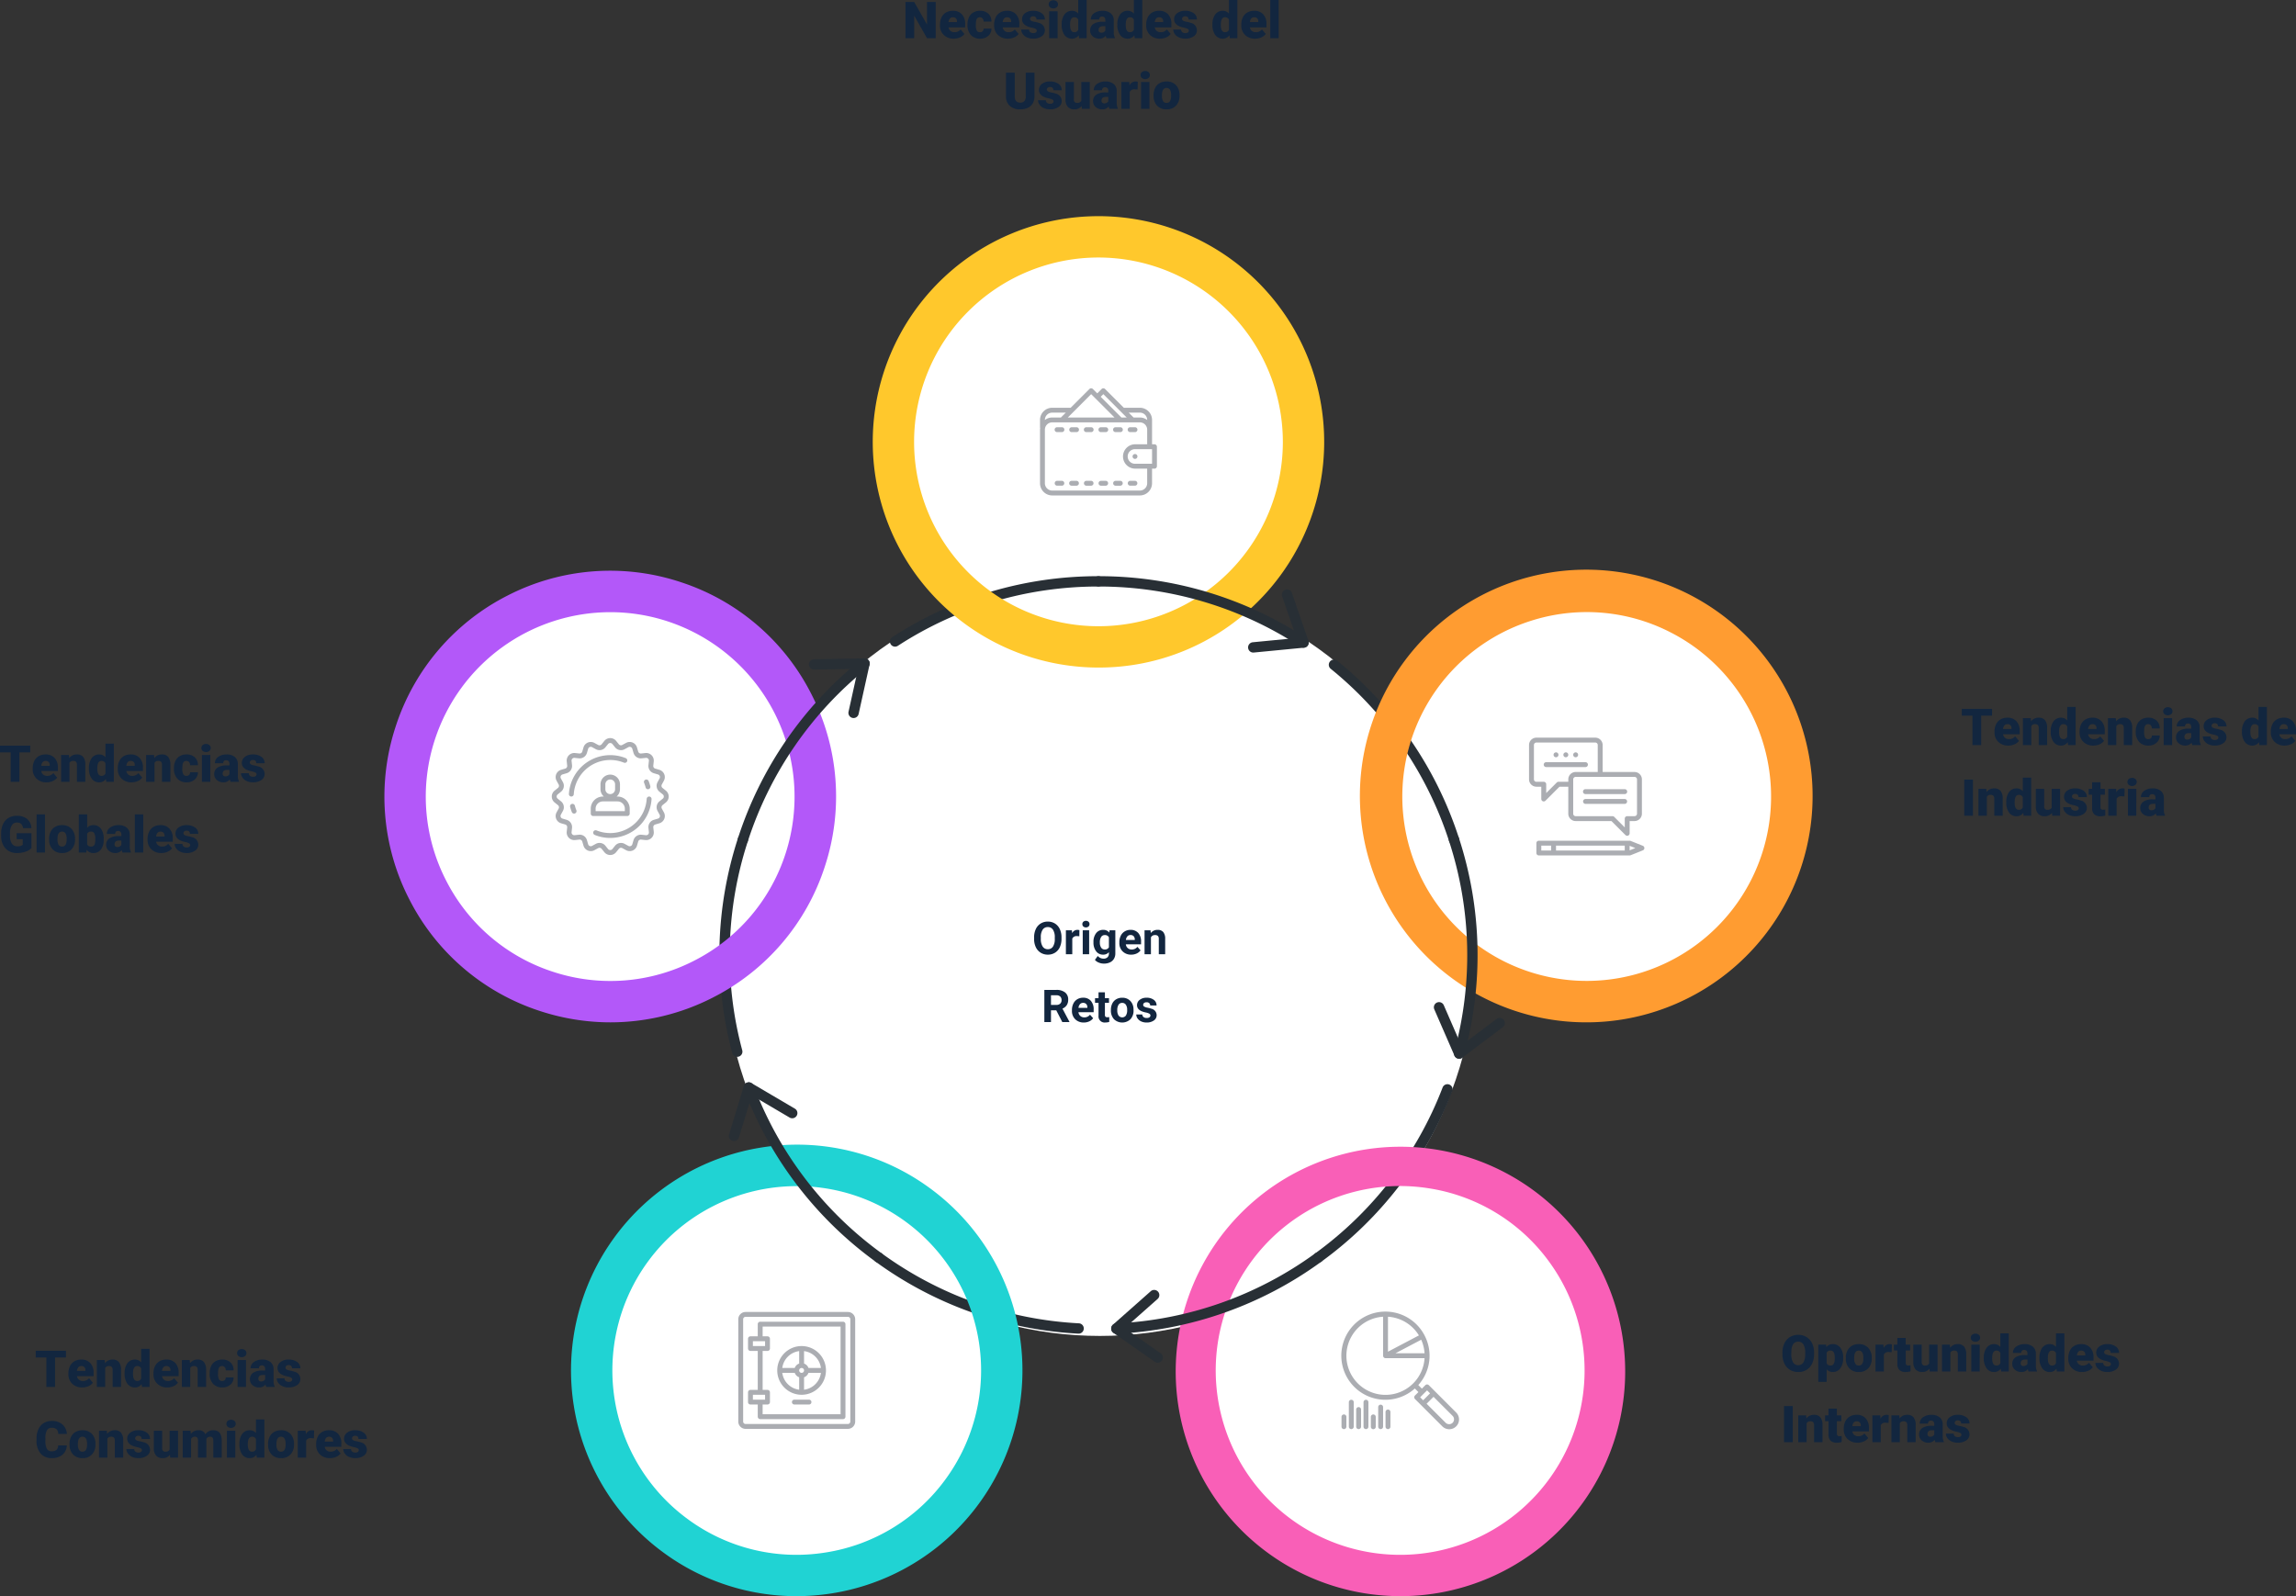 <svg xmlns="http://www.w3.org/2000/svg" width="811.896" height="564.487" viewBox="0 0 811.896 564.487">
  <rect x="0" y="0" width="811.896" height="564.487" fill="#333333" stroke="none"/>
  <g id="img10" transform="translate(-390.316 -5227.746)">
    <g id="Grupo_141181" data-name="Grupo 141181" transform="translate(31.25 65.204)">
      <g id="Grupo_140553" data-name="Grupo 140553">
        <ellipse id="Elipse_4788" data-name="Elipse 4788" cx="133" cy="134" rx="133" ry="134" transform="translate(615 5367)" fill="#fff"/>
        <circle id="Elipse_4783" data-name="Elipse 4783" cx="69" cy="69" r="69" transform="translate(506 5375)" fill="#fff"/>
        <circle id="Elipse_4784" data-name="Elipse 4784" cx="69" cy="69" r="69" transform="translate(679 5247)" fill="#fff"/>
        <circle id="Elipse_4785" data-name="Elipse 4785" cx="69" cy="69" r="69" transform="translate(852 5375)" fill="#fff"/>
        <circle id="Elipse_4786" data-name="Elipse 4786" cx="69" cy="69" r="69" transform="translate(783 5577)" fill="#fff"/>
        <circle id="Elipse_4787" data-name="Elipse 4787" cx="69" cy="69" r="69" transform="translate(575 5577)" fill="#fff"/>
        <g id="Grupo_140552" data-name="Grupo 140552" transform="translate(764.751 3725.896)">
          <g id="Grupo_140537" data-name="Grupo 140537" transform="translate(-91.009 1640.415)">
            <path id="Trazado_182895" data-name="Trazado 182895" d="M318.892,1956.013a1.828,1.828,0,0,1-1-3.36,133.514,133.514,0,0,1,72.926-21.56,1.828,1.828,0,0,1,0,3.655,129.868,129.868,0,0,0-70.935,20.969A1.817,1.817,0,0,1,318.892,1956.013Z" transform="translate(-317.062 -1931.093)" fill="#282f35"/>
          </g>
          <path id="Trazado_182896" data-name="Trazado 182896" d="M376.988,1672.728a79.817,79.817,0,1,1,56.438-23.378A79.294,79.294,0,0,1,376.988,1672.728Zm0-145.013a65.2,65.2,0,1,0,65.2,65.2A65.27,65.27,0,0,0,376.988,1527.715Z" transform="translate(-394.239)" fill="#ffc82c"/>
          <g id="Grupo_140538" data-name="Grupo 140538" transform="translate(35.654 1645.16)">
            <path id="Trazado_182897" data-name="Trazado 182897" d="M734.724,1968.938a1.828,1.828,0,0,1-.174-3.647l15.479-1.5-5.066-14.7a1.828,1.828,0,1,1,3.455-1.191l5.822,16.892a1.827,1.827,0,0,1-1.551,2.415L734.9,1968.93C734.843,1968.936,734.783,1968.938,734.724,1968.938Z" transform="translate(-732.899 -1946.67)" fill="#282f35"/>
          </g>
          <g id="Grupo_140539" data-name="Grupo 140539" transform="translate(-19.079 1640.415)">
            <path id="Trazado_182898" data-name="Trazado 182898" d="M627.542,1956.387a1.819,1.819,0,0,1-1-.3,129.82,129.82,0,0,0-71.5-21.339,1.828,1.828,0,0,1,0-3.655,133.471,133.471,0,0,1,73.508,21.939,1.828,1.828,0,0,1-1.005,3.355Z" transform="translate(-553.212 -1931.093)" fill="#282f35"/>
          </g>
          <g id="Grupo_140540" data-name="Grupo 140540" transform="translate(64.196 1669.921)">
            <path id="Trazado_182899" data-name="Trazado 182899" d="M870.881,2093.456a1.828,1.828,0,0,1-1.738-1.263,129.864,129.864,0,0,0-41.863-60.983,1.828,1.828,0,0,1,2.3-2.842,133.517,133.517,0,0,1,43.04,62.7,1.829,1.829,0,0,1-1.739,2.393Z" transform="translate(-826.603 -2027.961)" fill="#282f35"/>
          </g>
          <path id="Trazado_182900" data-name="Trazado 182900" d="M943.605,2084.473a80.043,80.043,0,1,1,24.749-3.947A79.458,79.458,0,0,1,943.605,2084.473ZM921.283,1935.66l2.259,6.952a65.2,65.2,0,1,0,49.746,3.915,64.768,64.768,0,0,0-49.746-3.915Z" transform="translate(-788.297 -286.274)" fill="#ff9c31"/>
          <g id="Grupo_140541" data-name="Grupo 140541" transform="translate(101.345 1791.032)">
            <path id="Trazado_182901" data-name="Trazado 182901" d="M957.525,2445.609a1.826,1.826,0,0,1-1.676-1.1l-7.133-16.384a1.828,1.828,0,0,1,3.352-1.459l6.207,14.259,12.416-9.362a1.828,1.828,0,1,1,2.2,2.919l-14.267,10.757A1.825,1.825,0,0,1,957.525,2445.609Z" transform="translate(-948.564 -2425.57)" fill="#282f35"/>
          </g>
          <g id="Grupo_140542" data-name="Grupo 140542" transform="translate(106.646 1731.76)">
            <path id="Trazado_182902" data-name="Trazado 182902" d="M969.624,2310.277a1.83,1.83,0,0,1-1.764-2.311,129.816,129.816,0,0,0-1.8-74.594,1.828,1.828,0,0,1,3.477-1.13,133.468,133.468,0,0,1,1.849,76.689A1.828,1.828,0,0,1,969.624,2310.277Z" transform="translate(-965.97 -2230.98)" fill="#282f35"/>
          </g>
          <g id="Grupo_140543" data-name="Grupo 140543" transform="translate(58.624 1820.075)">
            <path id="Trazado_182903" data-name="Trazado 182903" d="M810.141,2584.059a1.827,1.827,0,0,1-1.076-3.306,129.865,129.865,0,0,0,45.062-58.659,1.827,1.827,0,0,1,3.412,1.309,133.507,133.507,0,0,1-46.326,60.307A1.82,1.82,0,0,1,810.141,2584.059Z" transform="translate(-808.311 -2520.92)" fill="#282f35"/>
          </g>
          <path id="Trazado_182904" data-name="Trazado 182904" d="M727.418,2750.807a80.852,80.852,0,0,1-12.657-1,79.471,79.471,0,1,1,12.657,1Zm-.31-145.045a65.216,65.216,0,1,0,52.883,26.889h0a64.77,64.77,0,0,0-42.546-26.072A66.064,66.064,0,0,0,727.108,2605.762Z" transform="translate(-637.798 -749.675)" fill="#f95fb7"/>
          <g id="Grupo_140544" data-name="Grupo 140544" transform="translate(-12.763 1892.833)">
            <path id="Trazado_182905" data-name="Trazado 182905" d="M590.412,2785.531a1.819,1.819,0,0,1-1.046-.33l-14.64-10.244a1.828,1.828,0,0,1-.164-2.866l13.378-11.847a1.828,1.828,0,1,1,2.424,2.737l-11.643,10.31,12.741,8.915a1.827,1.827,0,0,1-1.05,3.325Z" transform="translate(-573.946 -2759.785)" fill="#282f35"/>
          </g>
          <g id="Grupo_140545" data-name="Grupo 140545" transform="translate(-12.752 1879.56)">
            <path id="Trazado_182906" data-name="Trazado 182906" d="M575.81,2744.974a1.828,1.828,0,0,1-.084-3.653,129.819,129.819,0,0,0,70.387-24.762,1.827,1.827,0,1,1,2.149,2.957,133.47,133.47,0,0,1-72.364,25.457Z" transform="translate(-573.983 -2716.21)" fill="#282f35"/>
          </g>
          <g id="Grupo_140546" data-name="Grupo 140546" transform="translate(-96.781 1879.559)">
            <path id="Trazado_182907" data-name="Trazado 182907" d="M370.634,2744.939c-.032,0-.064,0-.1,0a133.515,133.515,0,0,1-71.671-25.422,1.827,1.827,0,1,1,2.148-2.957,129.871,129.871,0,0,0,69.713,24.729,1.828,1.828,0,0,1-.094,3.653Z" transform="translate(-298.112 -2716.208)" fill="#282f35"/>
          </g>
          <path id="Trazado_182908" data-name="Trazado 182908" d="M26.484,2750.807a79.221,79.221,0,0,1-46.745-15.262,79.817,79.817,0,0,1,34.43-143.407,79.292,79.292,0,0,1,59.4,14.26A79.817,79.817,0,0,1,39.14,2749.807,80.9,80.9,0,0,1,26.484,2750.807ZM26.74,2605.8a65.149,65.149,0,0,0-52.831,26.852,65.2,65.2,0,0,0,14.422,91.065,64.766,64.766,0,0,0,48.521,11.649A64.771,64.771,0,0,0,79.4,2709.293h0a65.2,65.2,0,0,0-14.424-91.066A64.853,64.853,0,0,0,26.74,2605.8Z" transform="translate(-150.604 -749.675)" fill="#20d3d3"/>
          <g id="Grupo_140547" data-name="Grupo 140547" transform="translate(-147.951 1819.429)">
            <path id="Trazado_182909" data-name="Trazado 182909" d="M131.949,2539.543a1.83,1.83,0,0,1-1.748-2.362l5.219-17.089a1.827,1.827,0,0,1,2.675-1.041l15.4,9.062a1.828,1.828,0,0,1-1.854,3.15l-13.4-7.886-4.542,14.872A1.829,1.829,0,0,1,131.949,2539.543Z" transform="translate(-130.121 -2518.799)" fill="#282f35"/>
          </g>
          <g id="Grupo_140548" data-name="Grupo 140548" transform="translate(-142.719 1819.436)">
            <path id="Trazado_182910" data-name="Trazado 182910" d="M195.062,2582.6a1.822,1.822,0,0,1-1.073-.349,133.469,133.469,0,0,1-46.573-60.956,1.828,1.828,0,1,1,3.42-1.291,129.826,129.826,0,0,0,45.3,59.29,1.827,1.827,0,0,1-1.076,3.306Z" transform="translate(-147.298 -2518.823)" fill="#282f35"/>
          </g>
          <g id="Grupo_140549" data-name="Grupo 140549" transform="translate(-151.305 1731.76)">
            <path id="Trazado_182911" data-name="Trazado 182911" d="M125.434,2309.616a1.828,1.828,0,0,1-1.764-1.355,133.512,133.512,0,0,1,2.03-76.019,1.827,1.827,0,0,1,3.476,1.129,129.865,129.865,0,0,0-1.977,73.943,1.83,1.83,0,0,1-1.766,2.3Z" transform="translate(-119.109 -2230.978)" fill="#282f35"/>
          </g>
          <path id="Trazado_182912" data-name="Trazado 182912" d="M-189.811,2084.477a80,80,0,0,1-24.748-3.947,79.294,79.294,0,0,1-46.453-39.674,79.293,79.293,0,0,1-4.793-60.9A79.292,79.292,0,0,1-226.13,1933.5a79.3,79.3,0,0,1,60.9-4.793,79.3,79.3,0,0,1,46.453,39.674,79.289,79.289,0,0,1,4.793,60.9,79.293,79.293,0,0,1-39.674,46.453A79.464,79.464,0,0,1-189.811,2084.477Zm-.038-145.058a65.309,65.309,0,0,0-62.051,45.054,64.766,64.766,0,0,0,3.915,49.745,64.767,64.767,0,0,0,37.943,32.407,64.77,64.77,0,0,0,49.745-3.915,64.772,64.772,0,0,0,32.407-37.944,65.269,65.269,0,0,0-41.859-82.15A64.984,64.984,0,0,0-189.848,1939.419Z" transform="translate(0 -286.276)" fill="#b358f9"/>
          <g id="Grupo_140550" data-name="Grupo 140550" transform="translate(-119.681 1669.477)">
            <path id="Trazado_182913" data-name="Trazado 182913" d="M238.766,2047.606a1.83,1.83,0,0,1-1.786-2.223l3.359-15.185-15.548.276a1.828,1.828,0,0,1-.065-3.655l17.865-.317a1.808,1.808,0,0,1,1.447.67,1.828,1.828,0,0,1,.37,1.551l-3.86,17.448A1.829,1.829,0,0,1,238.766,2047.606Z" transform="translate(-222.931 -2026.502)" fill="#282f35"/>
          </g>
          <g id="Grupo_140551" data-name="Grupo 140551" transform="translate(-144.804 1669.492)">
            <path id="Trazado_182914" data-name="Trazado 182914" d="M142.28,2092.477a1.829,1.829,0,0,1-1.738-2.393,133.467,133.467,0,0,1,43.58-63.13,1.828,1.828,0,1,1,2.285,2.853,129.819,129.819,0,0,0-42.389,61.406A1.828,1.828,0,0,1,142.28,2092.477Z" transform="translate(-140.451 -2026.553)" fill="#282f35"/>
          </g>
          <path id="Trazado_182915" data-name="Trazado 182915" d="M1099.288,2156.794l-4.339-1.736a.892.892,0,0,0-.322-.062h-32.112a.869.869,0,0,0-.869.868v3.473a.868.868,0,0,0,.869.867h32.112a.886.886,0,0,0,.322-.061l4.339-1.737a.868.868,0,0,0,0-1.612Zm-32.434,1.674h-3.472v-1.735h3.472Zm26.037,0h-24.3v-1.735h24.3Zm1.736-.067v-1.6l2,.8Zm-31.245-22.5v4.34a.869.869,0,0,0,.536.8.851.851,0,0,0,.332.066.865.865,0,0,0,.612-.254l4.955-4.954h3.112v9.547a2.607,2.607,0,0,0,2.6,2.6h12.659l4.953,4.953a.87.87,0,0,0,.614.254.854.854,0,0,0,.332-.066.868.868,0,0,0,.536-.8v-4.339h1.736a2.607,2.607,0,0,0,2.6-2.6V2133.3a2.606,2.606,0,0,0-2.6-2.6H1085.08v-9.547a2.607,2.607,0,0,0-2.6-2.6h-20.831a2.607,2.607,0,0,0-2.6,2.6V2133.3a2.606,2.606,0,0,0,2.6,2.6Zm32.981-3.471a.868.868,0,0,1,.867.867v12.151a.869.869,0,0,1-.867.868h-2.6a.868.868,0,0,0-.867.869v3.112l-3.726-3.727a.875.875,0,0,0-.614-.254h-13.019a.869.869,0,0,1-.868-.868V2133.3a.868.868,0,0,1,.868-.867Zm-35.583.867v-12.151a.867.867,0,0,1,.866-.867h20.831a.868.868,0,0,1,.867.867v9.547h-7.811a2.605,2.605,0,0,0-2.6,2.6v.868h-3.473a.865.865,0,0,0-.612.255l-3.727,3.726v-3.112a.868.868,0,0,0-.867-.869h-2.6A.867.867,0,0,1,1060.779,2133.3Zm7.809-7.811a.868.868,0,1,0-.867-.867A.868.868,0,0,0,1068.589,2125.487Zm3.473,0a.868.868,0,1,0-.869-.867A.869.869,0,0,0,1072.062,2125.487Zm3.471,0a.868.868,0,1,0-.868-.867A.868.868,0,0,0,1075.533,2125.487Zm-10.415,3.473H1079a.868.868,0,0,0,0-1.737h-13.887a.868.868,0,0,0,0,1.737ZM1079,2141.978h13.887a.868.868,0,0,0,0-1.735H1079a.868.868,0,0,0,0,1.735Zm0-3.471h13.887a.868.868,0,0,0,0-1.736H1079a.868.868,0,0,0,0,1.736Z" transform="translate(-924.046 -421.032)" fill="#abadb2"/>
          <path id="Trazado_182916" data-name="Trazado 182916" d="M881.861,2820.693l-9.636-9.636a.864.864,0,0,0-1.223,0l-1.224,1.223-1.266-1.266a15.466,15.466,0,0,0,2.211-17.549.441.441,0,0,0-.018-.065c-.008-.015-.023-.023-.031-.037a15.591,15.591,0,1,0-3.385,18.875l1.265,1.265-1.223,1.223a.863.863,0,0,0,0,1.223l9.639,9.639a3.46,3.46,0,1,0,4.891-4.894Zm-11.138-20.908h-10.3l9.116-4.795A13.736,13.736,0,0,1,870.723,2799.785Zm-12.932-12.93a13.829,13.829,0,0,1,10.938,6.606l-10.937,5.758Zm8.967,23.521c-.019.018-.045.024-.064.044s-.025.042-.043.063a13.83,13.83,0,1,1-10.591-23.628v13.8c0,.011.008.023.009.034a.819.819,0,0,0,.033.169.878.878,0,0,0,.049.166c0,.01,0,.023.009.033a.829.829,0,0,0,.15.2c.008.008.019.014.027.021a.865.865,0,0,0,.216.147c.025.012.05.022.075.031a.837.837,0,0,0,.295.06h13.8A13.784,13.784,0,0,1,866.758,2810.375Zm2.407,4.961,2.448-2.445,1.061,1.062-2.447,2.448Zm11.474,9.028a1.777,1.777,0,0,1-2.447,0l-6.741-6.741,2.447-2.446,6.741,6.739a1.734,1.734,0,0,1,0,2.448Zm-35.823-8.144a.865.865,0,0,0-.865.865v8.649a.865.865,0,1,0,1.73,0v-8.649A.865.865,0,0,0,844.816,2816.22Zm-2.594,5.189a.865.865,0,0,0-.865.865v3.46a.864.864,0,1,0,1.729,0v-3.46A.864.864,0,0,0,842.222,2821.41Zm5.189-2.595a.866.866,0,0,0-.865.865v6.055a.865.865,0,1,0,1.73,0v-6.055A.864.864,0,0,0,847.411,2818.815Zm5.19,2.595a.865.865,0,0,0-.865.865v3.46a.865.865,0,1,0,1.729,0v-3.46A.865.865,0,0,0,852.6,2821.41Zm5.19-1.73a.866.866,0,0,0-.866.866v5.189a.865.865,0,1,0,1.731,0v-5.189A.865.865,0,0,0,857.791,2819.679Zm-7.784-3.459a.865.865,0,0,0-.866.865v8.649a.865.865,0,1,0,1.73,0v-8.649A.864.864,0,0,0,850.007,2816.22Zm5.189,1.729a.865.865,0,0,0-.864.866v6.92a.864.864,0,1,0,1.729,0v-6.92A.865.865,0,0,0,855.2,2817.949Z" transform="translate(-772.667 -884.544)" fill="#abadb2"/>
          <path id="Trazado_182917" data-name="Trazado 182917" d="M-35.1,2141.83a2.672,2.672,0,0,0,1-2.086,2.673,2.673,0,0,0-1-2.086l-1.193-.963a.959.959,0,0,1-.241-1.2l.733-1.348a2.674,2.674,0,0,0,.123-2.31,2.672,2.672,0,0,0-1.719-1.544l-1.47-.434a.959.959,0,0,1-.683-1.022l.162-1.525a2.671,2.671,0,0,0-.771-2.18,2.672,2.672,0,0,0-2.179-.77l-1.526.163a.964.964,0,0,1-1.02-.683l-.435-1.473a2.669,2.669,0,0,0-1.545-1.718,2.672,2.672,0,0,0-2.308.122l-1.349.734a.955.955,0,0,1-1.2-.24l-.964-1.193a2.669,2.669,0,0,0-2.086-1,2.667,2.667,0,0,0-2.086,1l-.963,1.193a.957.957,0,0,1-1.205.24l-1.348-.734a2.671,2.671,0,0,0-2.308-.122,2.672,2.672,0,0,0-1.546,1.718l-.433,1.473a.962.962,0,0,1-1.022.683l-1.525-.163a2.673,2.673,0,0,0-2.178.77,2.667,2.667,0,0,0-.772,2.18l.162,1.525a.96.96,0,0,1-.684,1.022l-1.47.434a2.672,2.672,0,0,0-1.719,1.544,2.682,2.682,0,0,0,.122,2.311l.735,1.347a.959.959,0,0,1-.241,1.2l-1.193.964a2.67,2.67,0,0,0-1,2.086,2.67,2.67,0,0,0,1,2.086l1.193.963a.96.96,0,0,1,.24,1.206l-.734,1.347a2.678,2.678,0,0,0-.122,2.309,2.675,2.675,0,0,0,1.719,1.545l1.47.434a.961.961,0,0,1,.684,1.022l-.162,1.525a2.67,2.67,0,0,0,.772,2.18,2.675,2.675,0,0,0,2.178.77l1.527-.162a.966.966,0,0,1,1.021.682l.433,1.472a2.67,2.67,0,0,0,1.546,1.718,2.671,2.671,0,0,0,2.308-.123l1.348-.733a.96.96,0,0,1,1.205.24l.963,1.193a2.665,2.665,0,0,0,2.086,1,2.668,2.668,0,0,0,2.086-1l.964-1.194a.965.965,0,0,1,1.205-.24l1.348.734a2.672,2.672,0,0,0,2.308.123,2.667,2.667,0,0,0,1.545-1.718l.435-1.472a.957.957,0,0,1,1.02-.682l1.526.162a2.671,2.671,0,0,0,2.179-.77,2.674,2.674,0,0,0,.771-2.18l-.162-1.525a.959.959,0,0,1,.683-1.022l1.47-.434a2.676,2.676,0,0,0,1.719-1.545,2.674,2.674,0,0,0-.123-2.31l-.733-1.345a.96.96,0,0,1,.241-1.206Zm-2.945,2.993.733,1.345a.957.957,0,0,1,.043.827.951.951,0,0,1-.614.551l-1.472.435a2.681,2.681,0,0,0-1.907,2.855l.162,1.525a.948.948,0,0,1-.276.781.964.964,0,0,1-.779.275l-1.525-.162a2.688,2.688,0,0,0-2.855,1.907l-.435,1.473a.954.954,0,0,1-.552.614.961.961,0,0,1-.826-.044l-1.348-.734a2.686,2.686,0,0,0-3.367.67l-.965,1.193a.989.989,0,0,1-1.492,0l-.964-1.193a2.676,2.676,0,0,0-2.086-1,2.679,2.679,0,0,0-1.281.326l-1.348.733a.961.961,0,0,1-.826.044.957.957,0,0,1-.553-.614l-.433-1.473a2.67,2.67,0,0,0-2.854-1.907l-1.527.162a.963.963,0,0,1-.779-.275.951.951,0,0,1-.275-.781l.162-1.525a2.683,2.683,0,0,0-1.909-2.855l-1.471-.435a.95.95,0,0,1-.614-.551.954.954,0,0,1,.043-.826l.733-1.348a2.68,2.68,0,0,0-.67-3.367l-1.193-.964a.953.953,0,0,1-.356-.745.954.954,0,0,1,.356-.745l1.193-.965a2.681,2.681,0,0,0,.67-3.368l-.733-1.346a.957.957,0,0,1-.043-.827.955.955,0,0,1,.614-.552l1.471-.434a2.683,2.683,0,0,0,1.909-2.855l-.162-1.525a.95.95,0,0,1,.275-.78.961.961,0,0,1,.779-.275l1.527.162a2.68,2.68,0,0,0,2.854-1.907l.433-1.472a.957.957,0,0,1,.553-.614.966.966,0,0,1,.826.043l1.347.733a2.681,2.681,0,0,0,3.368-.669l.964-1.193a.99.99,0,0,1,1.492,0l.965,1.193a2.674,2.674,0,0,0,3.368.67l1.347-.733a.957.957,0,0,1,.826-.043.954.954,0,0,1,.552.614l.435,1.472a2.677,2.677,0,0,0,2.855,1.907l1.525-.162a.953.953,0,0,1,.778.275.947.947,0,0,1,.276.78l-.162,1.525a2.681,2.681,0,0,0,1.907,2.855l1.472.434a.957.957,0,0,1,.614.552.953.953,0,0,1-.043.825l-.733,1.348a2.683,2.683,0,0,0,.67,3.369l1.192.964a.95.95,0,0,1,.357.745.949.949,0,0,1-.357.745l-1.192.965A2.682,2.682,0,0,0-38.041,2144.823Zm-11.884-17.059a.863.863,0,0,0,1.122-.475.864.864,0,0,0-.475-1.122,14.556,14.556,0,0,0-5.493-1.065,14.656,14.656,0,0,0-14.612,13.727.86.86,0,0,0,.806.913l.054,0a.862.862,0,0,0,.859-.808,12.932,12.932,0,0,1,12.894-12.111A12.826,12.826,0,0,1-49.925,2127.764Zm-17.357,15.21a.861.861,0,0,0-1.048-.619.86.86,0,0,0-.619,1.05,14.628,14.628,0,0,0,.6,1.83.864.864,0,0,0,.8.539.871.871,0,0,0,.323-.063.862.862,0,0,0,.476-1.122A12.992,12.992,0,0,1-67.282,2142.974Zm26.32-3.228a.867.867,0,0,0-.913.806,12.933,12.933,0,0,1-12.894,12.111,12.849,12.849,0,0,1-4.844-.939.86.86,0,0,0-1.121.475.861.861,0,0,0,.475,1.121,14.555,14.555,0,0,0,5.49,1.065,14.657,14.657,0,0,0,14.614-13.727A.861.861,0,0,0-40.962,2139.746Zm-1.3-3.232a.861.861,0,0,0,.833.645.882.882,0,0,0,.215-.027.861.861,0,0,0,.619-1.05,14.449,14.449,0,0,0-.6-1.829.862.862,0,0,0-1.122-.475.861.861,0,0,0-.475,1.121A12.748,12.748,0,0,1-42.257,2136.514Zm-6.484,10.12a.86.86,0,0,0,.862-.861v-1.723a4.312,4.312,0,0,0-4.3-4.306h-.33a3.429,3.429,0,0,0,1.191-2.584v-1.723a3.45,3.45,0,0,0-3.447-3.444,3.448,3.448,0,0,0-3.445,3.444v1.723a3.43,3.43,0,0,0,1.19,2.584h-.328a4.311,4.311,0,0,0-4.306,4.306v1.723a.861.861,0,0,0,.861.861Zm-7.75-11.2a1.724,1.724,0,0,1,1.722-1.722,1.724,1.724,0,0,1,1.723,1.722v1.723a1.725,1.725,0,0,1-1.723,1.723,1.724,1.724,0,0,1-1.722-1.723Zm-3.446,8.613a2.587,2.587,0,0,1,2.584-2.584h5.169a2.587,2.587,0,0,1,2.583,2.584v.861H-59.937Z" transform="translate(-135.125 -421.4)" fill="#abadb2"/>
          <path id="Trazado_182918" data-name="Trazado 182918" d="M531.828,1732.738h-.861v-8.613a4.311,4.311,0,0,0-4.307-4.306h-5.672l-6.637-6.637a.862.862,0,0,0-1.218,0l-1.544,1.545-1.545-1.545a.862.862,0,0,0-1.218,0l-6.637,6.637h-6.533a4.312,4.312,0,0,0-4.307,4.306v2.585a.851.851,0,0,0,.058.287,4.133,4.133,0,0,0-.058.574v18.947a4.312,4.312,0,0,0,4.307,4.306h31a4.311,4.311,0,0,0,4.307-4.306v-5.167h.861a.861.861,0,0,0,.861-.862v-6.89A.861.861,0,0,0,531.828,1732.738Zm-5.168-11.2a2.586,2.586,0,0,1,2.584,2.583v.023a4.264,4.264,0,0,0-2.584-.883h-2.227l-1.723-1.723Zm-12.919-6.534,8.256,8.257h-1.869l-7.321-7.32Zm-4.306,0,8.256,8.257H501.18Zm-16.364,9.117a2.586,2.586,0,0,1,2.585-2.583h4.811l-1.723,1.723h-3.088a4.269,4.269,0,0,0-2.585.883Zm36.172,22.393a2.586,2.586,0,0,1-2.584,2.584h-31a2.587,2.587,0,0,1-2.585-2.584v-18.947a2.587,2.587,0,0,1,2.585-2.584h31a2.586,2.586,0,0,1,2.584,2.584v5.167h-4.306a4.307,4.307,0,0,0,0,8.613h4.306Zm1.723-6.889h-6.029a2.584,2.584,0,0,1,0-5.168h6.029Zm-6.89-2.585a.861.861,0,1,0,.861-.86A.862.862,0,0,0,524.077,1737.043Zm-24.976,8.613h-1.723a.862.862,0,0,0,0,1.723H499.1a.862.862,0,0,0,0-1.723Zm0-18.947h-1.723a.861.861,0,0,0,0,1.722H499.1a.861.861,0,1,0,0-1.722Zm18.948,1.722h1.723a.861.861,0,1,0,0-1.722h-1.723a.861.861,0,1,0,0,1.722Zm5.167,0h1.723a.861.861,0,0,0,0-1.722h-1.723a.861.861,0,0,0,0,1.722Zm0,17.224a.862.862,0,0,0,0,1.723h1.723a.862.862,0,0,0,0-1.723ZM514.6,1726.71H512.88a.861.861,0,0,0,0,1.722H514.6a.861.861,0,0,0,0-1.722Zm5.168,18.947h-1.723a.862.862,0,0,0,0,1.723h1.723a.862.862,0,0,0,0-1.723Zm-15.5,0h-1.722a.862.862,0,1,0,0,1.723h1.722a.862.862,0,0,0,0-1.723Zm10.335,0H512.88a.862.862,0,0,0,0,1.723H514.6a.862.862,0,0,0,0-1.723Zm-5.167-18.947h-1.722a.861.861,0,0,0,0,1.722h1.722a.861.861,0,1,0,0-1.722Zm-5.167,0h-1.722a.861.861,0,1,0,0,1.722h1.722a.861.861,0,1,0,0-1.722Zm5.167,18.947h-1.722a.862.862,0,0,0,0,1.723h1.722a.862.862,0,0,0,0-1.723Z" transform="translate(-529.271 -138.966)" fill="#abadb2"/>
          <path id="Trazado_182919" data-name="Trazado 182919" d="M179.813,2785.377h-36.17a2.587,2.587,0,0,0-2.584,2.584v36.171a2.588,2.588,0,0,0,2.584,2.584h36.17a2.588,2.588,0,0,0,2.585-2.584v-36.171A2.587,2.587,0,0,0,179.813,2785.377Zm.864,38.755a.864.864,0,0,1-.864.861h-36.17a.863.863,0,0,1-.862-.861v-36.171a.863.863,0,0,1,.862-.863h36.17a.863.863,0,0,1,.864.863Zm-2.586-35.31H148.81a.862.862,0,0,0-.863.862v4.306h-2.582a.859.859,0,0,0-.861.86v3.446a.861.861,0,0,0,.861.862h2.582v13.778h-2.582a.861.861,0,0,0-.861.861v3.446a.86.86,0,0,0,.861.86h2.582v4.306a.863.863,0,0,0,.863.862h29.281a.86.86,0,0,0,.861-.862v-32.725A.86.86,0,0,0,178.091,2788.823Zm-31.865,8.611v-1.722h4.306v1.722Zm0,18.948v-1.723h4.306v1.723Zm31.006,5.167H149.671V2818.1h1.723a.861.861,0,0,0,.862-.86V2813.8a.863.863,0,0,0-.862-.861h-1.723v-13.778h1.723a.863.863,0,0,0,.862-.862v-3.446a.861.861,0,0,0-.862-.86h-1.723v-3.446h27.561Zm-13.782-6.89a8.613,8.613,0,1,0-8.612-8.612A8.621,8.621,0,0,0,163.45,2814.659Zm.863-1.782v-4.4a2.6,2.6,0,0,0,1.565-1.563h4.4A6.9,6.9,0,0,1,164.313,2812.876Zm0-13.659a6.9,6.9,0,0,1,5.968,5.968h-4.4a2.591,2.591,0,0,0-1.565-1.563Zm-.863,5.968a.862.862,0,1,1-.859.862A.863.863,0,0,1,163.45,2805.185Zm-.859-5.968v4.4a2.575,2.575,0,0,0-1.565,1.563H156.62A6.9,6.9,0,0,1,162.591,2799.217Zm-1.565,7.691a2.578,2.578,0,0,0,1.565,1.563v4.4a6.9,6.9,0,0,1-5.971-5.968Zm5.008,9.473h-5.167a.861.861,0,0,0,0,1.721h5.167a.861.861,0,1,0,0-1.721Z" transform="translate(-285.678 -884.749)" fill="#abadb2"/>
        </g>
      </g>
      <path id="Trazado_184886" data-name="Trazado 184886" d="M16.426,11.57a6.867,6.867,0,0,1-.594,2.945,4.472,4.472,0,0,1-1.7,1.953,4.7,4.7,0,0,1-2.535.688,4.732,4.732,0,0,1-2.523-.68,4.515,4.515,0,0,1-1.719-1.941,6.67,6.67,0,0,1-.617-2.9V11.07a6.831,6.831,0,0,1,.605-2.957A4.508,4.508,0,0,1,9.055,6.152a4.706,4.706,0,0,1,2.527-.684,4.706,4.706,0,0,1,2.527.684A4.508,4.508,0,0,1,15.82,8.113a6.811,6.811,0,0,1,.605,2.949Zm-2.375-.516a4.787,4.787,0,0,0-.641-2.719,2.088,2.088,0,0,0-1.828-.93,2.088,2.088,0,0,0-1.82.918,4.732,4.732,0,0,0-.648,2.691v.555a4.847,4.847,0,0,0,.641,2.7,2.082,2.082,0,0,0,1.844.961,2.064,2.064,0,0,0,1.813-.926,4.819,4.819,0,0,0,.641-2.7Zm8.68-.391a6.134,6.134,0,0,0-.812-.062,1.654,1.654,0,0,0-1.68.867V17H17.98V8.547h2.133l.063,1.008a2.092,2.092,0,0,1,1.883-1.164,2.366,2.366,0,0,1,.7.1ZM26.2,17H23.934V8.547H26.2ZM23.8,6.359a1.112,1.112,0,0,1,.34-.836,1.465,1.465,0,0,1,1.848,0,1.105,1.105,0,0,1,.344.836,1.108,1.108,0,0,1-.348.844,1.448,1.448,0,0,1-1.836,0A1.108,1.108,0,0,1,23.8,6.359Zm3.93,6.352a4.954,4.954,0,0,1,.926-3.133,3,3,0,0,1,2.5-1.187,2.631,2.631,0,0,1,2.164.953l.094-.8h2.047v8.172a3.613,3.613,0,0,1-.5,1.93,3.236,3.236,0,0,1-1.418,1.25,4.985,4.985,0,0,1-2.141.43,4.635,4.635,0,0,1-1.812-.371A3.217,3.217,0,0,1,28.246,19l1-1.375a2.645,2.645,0,0,0,2.047.945,1.936,1.936,0,0,0,1.4-.48,1.8,1.8,0,0,0,.5-1.363v-.453a2.612,2.612,0,0,1-2.055.883,2.992,2.992,0,0,1-2.465-1.191,4.953,4.953,0,0,1-.941-3.16Zm2.258.168a3.085,3.085,0,0,0,.461,1.8,1.466,1.466,0,0,0,1.266.653,1.568,1.568,0,0,0,1.477-.775V11a1.564,1.564,0,0,0-1.461-.775,1.476,1.476,0,0,0-1.277.665A3.477,3.477,0,0,0,29.988,12.879Zm11.094,4.277a4.15,4.15,0,0,1-3.027-1.141,4.054,4.054,0,0,1-1.168-3.039v-.219a5.106,5.106,0,0,1,.492-2.277,3.612,3.612,0,0,1,1.395-1.547,3.914,3.914,0,0,1,2.059-.543,3.508,3.508,0,0,1,2.73,1.094,4.444,4.444,0,0,1,1,3.1v.922H39.176a2.1,2.1,0,0,0,.66,1.328,2,2,0,0,0,1.395.5,2.437,2.437,0,0,0,2.039-.945l1.109,1.242A3.389,3.389,0,0,1,43,16.754,4.511,4.511,0,0,1,41.082,17.156Zm-.258-6.945a1.411,1.411,0,0,0-1.09.455,2.357,2.357,0,0,0-.535,1.3H42.34v-.181a1.681,1.681,0,0,0-.406-1.165A1.456,1.456,0,0,0,40.824,10.211Zm7.094-1.664.07.977a2.951,2.951,0,0,1,2.43-1.133,2.453,2.453,0,0,1,2,.789,3.682,3.682,0,0,1,.672,2.359V17H50.832V11.594a1.465,1.465,0,0,0-.312-1.043,1.4,1.4,0,0,0-1.039-.324,1.553,1.553,0,0,0-1.43.813V17H45.793V8.547ZM14.574,36.836H12.707V41H10.363V29.625H14.59a4.778,4.778,0,0,1,3.109.9,3.1,3.1,0,0,1,1.094,2.539,3.5,3.5,0,0,1-.5,1.941,3.437,3.437,0,0,1-1.527,1.238l2.461,4.648V41H16.707Zm-1.867-1.9H14.6a1.936,1.936,0,0,0,1.367-.449,1.606,1.606,0,0,0,.484-1.238,1.719,1.719,0,0,0-.457-1.266,1.9,1.9,0,0,0-1.4-.461H12.707Zm11.609,6.219a4.15,4.15,0,0,1-3.027-1.141,4.054,4.054,0,0,1-1.168-3.039v-.219a5.106,5.106,0,0,1,.492-2.277,3.612,3.612,0,0,1,1.395-1.547,3.914,3.914,0,0,1,2.059-.543,3.508,3.508,0,0,1,2.73,1.094,4.444,4.444,0,0,1,1,3.1v.922H22.41a2.1,2.1,0,0,0,.66,1.328,2,2,0,0,0,1.395.5,2.437,2.437,0,0,0,2.039-.945l1.109,1.242a3.389,3.389,0,0,1-1.375,1.121A4.511,4.511,0,0,1,24.316,41.156Zm-.258-6.945a1.411,1.411,0,0,0-1.09.455,2.357,2.357,0,0,0-.535,1.3h3.141v-.181a1.681,1.681,0,0,0-.406-1.165A1.456,1.456,0,0,0,24.059,34.211Zm7.719-3.742v2.078h1.445V34.2H31.777v4.219a1.007,1.007,0,0,0,.18.672.9.9,0,0,0,.688.2,3.6,3.6,0,0,0,.664-.055v1.711a4.648,4.648,0,0,1-1.367.2,2.156,2.156,0,0,1-2.422-2.4V34.2H28.285V32.547H29.52V30.469ZM33.895,36.7a5.013,5.013,0,0,1,.484-2.242,3.546,3.546,0,0,1,1.395-1.523,4.069,4.069,0,0,1,2.113-.539,3.849,3.849,0,0,1,2.793,1.047,4.2,4.2,0,0,1,1.207,2.844l.016.578a4.418,4.418,0,0,1-1.086,3.121,4.209,4.209,0,0,1-5.832,0,4.5,4.5,0,0,1-1.09-3.187Zm2.258.16a3.16,3.16,0,0,0,.453,1.843,1.628,1.628,0,0,0,2.578.008,3.457,3.457,0,0,0,.461-2.015,3.128,3.128,0,0,0-.461-1.831,1.5,1.5,0,0,0-1.3-.649,1.474,1.474,0,0,0-1.281.646A3.516,3.516,0,0,0,36.152,36.856Zm11.719,1.808a.727.727,0,0,0-.41-.652,4.659,4.659,0,0,0-1.316-.426q-3.016-.633-3.016-2.562a2.323,2.323,0,0,1,.934-1.879,3.766,3.766,0,0,1,2.441-.754,4.053,4.053,0,0,1,2.574.758,2.388,2.388,0,0,1,.965,1.969H47.785a1.092,1.092,0,0,0-.312-.8A1.322,1.322,0,0,0,46.5,34a1.351,1.351,0,0,0-.883.258.814.814,0,0,0-.312.656.7.7,0,0,0,.355.605,3.657,3.657,0,0,0,1.2.4,9.8,9.8,0,0,1,1.422.379,2.336,2.336,0,0,1,1.789,2.273,2.205,2.205,0,0,1-.992,1.871,4.28,4.28,0,0,1-2.562.715,4.47,4.47,0,0,1-1.887-.379,3.166,3.166,0,0,1-1.293-1.039,2.414,2.414,0,0,1-.469-1.426H45a1.179,1.179,0,0,0,.445.922,1.766,1.766,0,0,0,1.109.32,1.635,1.635,0,0,0,.98-.246A.766.766,0,0,0,47.871,38.664Z" transform="translate(718 5483)" fill="#12263f"/>
    </g>
    <path id="Trazado_184887" data-name="Trazado 184887" d="M16.186,19H13.119L8.583,11.037V19H5.5V6.2H8.583l4.526,7.963V6.2h3.076Zm6.416.176a4.889,4.889,0,0,1-3.542-1.305,4.507,4.507,0,0,1-1.354-3.4v-.246a5.84,5.84,0,0,1,.541-2.575,3.955,3.955,0,0,1,1.578-1.727,4.763,4.763,0,0,1,2.461-.611,4.117,4.117,0,0,1,3.164,1.244,4.887,4.887,0,0,1,1.16,3.467v1.151H20.721a2.135,2.135,0,0,0,.694,1.257,2.066,2.066,0,0,0,1.389.457,2.662,2.662,0,0,0,2.2-.984l1.354,1.6a3.784,3.784,0,0,1-1.569,1.217A5.3,5.3,0,0,1,22.6,19.176ZM22.268,11.6q-1.3,0-1.547,1.723h2.988v-.229a1.467,1.467,0,0,0-.36-1.1A1.434,1.434,0,0,0,22.268,11.6Zm9.554,5.291a1.317,1.317,0,0,0,.967-.338,1.241,1.241,0,0,0,.334-.945H35.9a3.288,3.288,0,0,1-1.121,2.566,4.168,4.168,0,0,1-2.887,1,4.22,4.22,0,0,1-3.27-1.3,5.125,5.125,0,0,1-1.2-3.6v-.123a5.792,5.792,0,0,1,.532-2.544,3.872,3.872,0,0,1,1.534-1.7,4.573,4.573,0,0,1,2.373-.593,4.116,4.116,0,0,1,2.944,1.028,3.647,3.647,0,0,1,1.09,2.786H33.123A1.626,1.626,0,0,0,32.762,12a1.244,1.244,0,0,0-.967-.4q-1.151,0-1.345,1.468a10.357,10.357,0,0,0-.062,1.283,4.068,4.068,0,0,0,.343,1.986A1.187,1.187,0,0,0,31.822,16.891Zm9.932,2.285a4.889,4.889,0,0,1-3.542-1.305,4.507,4.507,0,0,1-1.354-3.4v-.246a5.84,5.84,0,0,1,.541-2.575,3.955,3.955,0,0,1,1.578-1.727,4.763,4.763,0,0,1,2.461-.611A4.117,4.117,0,0,1,44.6,10.558a4.887,4.887,0,0,1,1.16,3.467v1.151H39.873a2.135,2.135,0,0,0,.694,1.257,2.066,2.066,0,0,0,1.389.457,2.662,2.662,0,0,0,2.2-.984l1.354,1.6a3.784,3.784,0,0,1-1.569,1.217A5.3,5.3,0,0,1,41.753,19.176ZM41.419,11.6q-1.3,0-1.547,1.723h2.988v-.229a1.467,1.467,0,0,0-.36-1.1A1.434,1.434,0,0,0,41.419,11.6Zm10.512,4.729a.684.684,0,0,0-.4-.606,6.016,6.016,0,0,0-1.5-.475A6.853,6.853,0,0,1,48.2,14.6a3.062,3.062,0,0,1-1.1-.971,2.319,2.319,0,0,1-.378-1.31,2.628,2.628,0,0,1,1.081-2.158,4.453,4.453,0,0,1,2.83-.848,4.934,4.934,0,0,1,3.023.853,2.666,2.666,0,0,1,1.143,2.241H51.834q0-1.143-1.2-1.143a1.194,1.194,0,0,0-.782.259.8.8,0,0,0-.316.646.737.737,0,0,0,.387.642,3.654,3.654,0,0,0,1.235.4,10.671,10.671,0,0,1,1.49.378,2.706,2.706,0,0,1,2.145,2.646,2.491,2.491,0,0,1-1.156,2.118,5.068,5.068,0,0,1-2.993.817,5.172,5.172,0,0,1-2.18-.439,3.645,3.645,0,0,1-1.494-1.2,2.707,2.707,0,0,1-.536-1.591H49.2a1.145,1.145,0,0,0,.439.962,1.808,1.808,0,0,0,1.081.3,1.422,1.422,0,0,0,.91-.246A.787.787,0,0,0,51.931,16.328ZM59.3,19H56.326V9.49H59.3ZM56.15,7.038A1.322,1.322,0,0,1,56.607,6,1.943,1.943,0,0,1,58.98,6a1.322,1.322,0,0,1,.457,1.037,1.322,1.322,0,0,1-.457,1.037,1.943,1.943,0,0,1-2.373,0A1.322,1.322,0,0,1,56.15,7.038Zm4.6,7.137a5.809,5.809,0,0,1,.976-3.56,3.211,3.211,0,0,1,2.725-1.3,2.731,2.731,0,0,1,2.145,1V5.5h2.971V19H66.9l-.149-1.02a2.8,2.8,0,0,1-2.32,1.2,3.205,3.205,0,0,1-2.689-1.3A5.993,5.993,0,0,1,60.747,14.175Zm2.962.185q0,2.531,1.477,2.531a1.458,1.458,0,0,0,1.406-.826V12.443A1.419,1.419,0,0,0,65.2,11.6q-1.371,0-1.485,2.215ZM76.6,19a3.344,3.344,0,0,1-.281-.853,2.754,2.754,0,0,1-2.285,1.028,3.374,3.374,0,0,1-2.285-.813,2.588,2.588,0,0,1-.94-2.043,2.66,2.66,0,0,1,1.143-2.338,5.821,5.821,0,0,1,3.322-.791h.914v-.5q0-1.316-1.134-1.316A.927.927,0,0,0,74,12.413H71.039a2.655,2.655,0,0,1,1.173-2.239,4.931,4.931,0,0,1,2.993-.86,4.323,4.323,0,0,1,2.874.888,3.086,3.086,0,0,1,1.081,2.435v4.21a4.311,4.311,0,0,0,.4,2V19Zm-1.854-1.934a1.652,1.652,0,0,0,.918-.237,1.487,1.487,0,0,0,.523-.536V14.772h-.861q-1.547,0-1.547,1.389a.848.848,0,0,0,.272.655A.986.986,0,0,0,74.748,17.066Zm5.678-2.892a5.809,5.809,0,0,1,.976-3.56,3.211,3.211,0,0,1,2.725-1.3,2.731,2.731,0,0,1,2.145,1V5.5h2.971V19H86.578l-.149-1.02a2.8,2.8,0,0,1-2.32,1.2,3.205,3.205,0,0,1-2.689-1.3A5.993,5.993,0,0,1,80.425,14.175Zm2.962.185q0,2.531,1.477,2.531a1.458,1.458,0,0,0,1.406-.826V12.443a1.419,1.419,0,0,0-1.389-.844q-1.371,0-1.485,2.215Zm12.138,4.816a4.889,4.889,0,0,1-3.542-1.305,4.507,4.507,0,0,1-1.354-3.4v-.246a5.84,5.84,0,0,1,.541-2.575,3.955,3.955,0,0,1,1.578-1.727,4.763,4.763,0,0,1,2.461-.611,4.117,4.117,0,0,1,3.164,1.244,4.887,4.887,0,0,1,1.16,3.467v1.151H93.644a2.135,2.135,0,0,0,.694,1.257,2.066,2.066,0,0,0,1.389.457,2.662,2.662,0,0,0,2.2-.984l1.354,1.6a3.784,3.784,0,0,1-1.569,1.217A5.3,5.3,0,0,1,95.525,19.176ZM95.191,11.6q-1.3,0-1.547,1.723h2.988v-.229a1.467,1.467,0,0,0-.36-1.1A1.434,1.434,0,0,0,95.191,11.6ZM105.7,16.328a.684.684,0,0,0-.4-.606,6.016,6.016,0,0,0-1.5-.475,6.853,6.853,0,0,1-1.828-.646,3.062,3.062,0,0,1-1.1-.971,2.319,2.319,0,0,1-.378-1.31,2.628,2.628,0,0,1,1.081-2.158,4.453,4.453,0,0,1,2.83-.848,4.934,4.934,0,0,1,3.023.853,2.666,2.666,0,0,1,1.143,2.241h-2.971q0-1.143-1.2-1.143a1.194,1.194,0,0,0-.782.259.8.8,0,0,0-.316.646.737.737,0,0,0,.387.642,3.654,3.654,0,0,0,1.235.4,10.671,10.671,0,0,1,1.49.378,2.706,2.706,0,0,1,2.145,2.646,2.491,2.491,0,0,1-1.156,2.118,5.068,5.068,0,0,1-2.993.817,5.172,5.172,0,0,1-2.18-.439,3.645,3.645,0,0,1-1.494-1.2,2.707,2.707,0,0,1-.536-1.591h2.769a1.145,1.145,0,0,0,.439.962,1.808,1.808,0,0,0,1.081.3,1.422,1.422,0,0,0,.91-.246A.787.787,0,0,0,105.7,16.328Zm8.35-2.153a5.809,5.809,0,0,1,.976-3.56,3.211,3.211,0,0,1,2.725-1.3,2.731,2.731,0,0,1,2.145,1V5.5h2.971V19H120.2l-.149-1.02a2.8,2.8,0,0,1-2.32,1.2,3.205,3.205,0,0,1-2.689-1.3A5.993,5.993,0,0,1,114.052,14.175Zm2.962.185q0,2.531,1.477,2.531a1.458,1.458,0,0,0,1.406-.826V12.443a1.419,1.419,0,0,0-1.389-.844q-1.371,0-1.485,2.215Zm12.138,4.816a4.889,4.889,0,0,1-3.542-1.305,4.507,4.507,0,0,1-1.354-3.4v-.246a5.84,5.84,0,0,1,.541-2.575,3.955,3.955,0,0,1,1.578-1.727,4.763,4.763,0,0,1,2.461-.611A4.117,4.117,0,0,1,132,10.558a4.887,4.887,0,0,1,1.16,3.467v1.151h-5.889a2.135,2.135,0,0,0,.694,1.257,2.066,2.066,0,0,0,1.389.457,2.662,2.662,0,0,0,2.2-.984l1.354,1.6a3.784,3.784,0,0,1-1.569,1.217A5.3,5.3,0,0,1,129.152,19.176Zm-.334-7.576q-1.3,0-1.547,1.723h2.988v-.229a1.467,1.467,0,0,0-.36-1.1A1.434,1.434,0,0,0,128.818,11.6Zm8.657,7.4H134.5V5.5h2.971ZM51.123,31.2v8.376a4.814,4.814,0,0,1-.606,2.465,3.929,3.929,0,0,1-1.74,1.586,6.131,6.131,0,0,1-2.681.545,5.3,5.3,0,0,1-3.683-1.213,4.326,4.326,0,0,1-1.371-3.322V31.2h3.1v8.5q.053,2.1,1.951,2.1a1.889,1.889,0,0,0,1.45-.527,2.465,2.465,0,0,0,.492-1.714V31.2ZM57.89,41.328a.684.684,0,0,0-.4-.606,6.016,6.016,0,0,0-1.5-.475,6.853,6.853,0,0,1-1.828-.646,3.062,3.062,0,0,1-1.1-.971,2.319,2.319,0,0,1-.378-1.31,2.628,2.628,0,0,1,1.081-2.158,4.453,4.453,0,0,1,2.83-.848,4.934,4.934,0,0,1,3.023.853,2.666,2.666,0,0,1,1.143,2.241H57.793q0-1.143-1.2-1.143a1.194,1.194,0,0,0-.782.259.8.8,0,0,0-.316.646.737.737,0,0,0,.387.642,3.654,3.654,0,0,0,1.235.4,10.671,10.671,0,0,1,1.49.378,2.706,2.706,0,0,1,2.145,2.646,2.491,2.491,0,0,1-1.156,2.118,5.068,5.068,0,0,1-2.993.817,5.172,5.172,0,0,1-2.18-.439,3.645,3.645,0,0,1-1.494-1.2,2.707,2.707,0,0,1-.536-1.591h2.769a1.145,1.145,0,0,0,.439.962,1.808,1.808,0,0,0,1.081.3,1.422,1.422,0,0,0,.91-.246A.787.787,0,0,0,57.89,41.328ZM67.8,42.972a3.054,3.054,0,0,1-2.54,1.2,3,3,0,0,1-2.369-.91,3.826,3.826,0,0,1-.8-2.615V34.49h2.962v6.179a1.065,1.065,0,0,0,1.187,1.222,1.548,1.548,0,0,0,1.45-.729V34.49h2.979V44H67.883ZM77.639,44a3.344,3.344,0,0,1-.281-.853,2.754,2.754,0,0,1-2.285,1.028,3.374,3.374,0,0,1-2.285-.813,2.588,2.588,0,0,1-.94-2.043,2.66,2.66,0,0,1,1.143-2.338,5.821,5.821,0,0,1,3.322-.791h.914v-.5q0-1.316-1.134-1.316a.927.927,0,0,0-1.055,1.042H72.076a2.655,2.655,0,0,1,1.173-2.239,4.931,4.931,0,0,1,2.993-.86,4.323,4.323,0,0,1,2.874.888A3.086,3.086,0,0,1,80.2,37.637v4.21a4.311,4.311,0,0,0,.4,2V44Zm-1.854-1.934a1.652,1.652,0,0,0,.918-.237,1.487,1.487,0,0,0,.523-.536V39.772h-.861q-1.547,0-1.547,1.389a.848.848,0,0,0,.272.655A.986.986,0,0,0,75.785,42.066Zm11.8-4.9-.976-.07a1.752,1.752,0,0,0-1.793.879V44H81.858V34.49h2.777l.1,1.222a2.294,2.294,0,0,1,2.083-1.4,2.888,2.888,0,0,1,.826.105ZM91.781,44H88.81V34.49h2.971ZM88.634,32.038A1.322,1.322,0,0,1,89.091,31a1.943,1.943,0,0,1,2.373,0,1.405,1.405,0,0,1,0,2.074,1.943,1.943,0,0,1-2.373,0A1.322,1.322,0,0,1,88.634,32.038Zm4.6,7.119a5.613,5.613,0,0,1,.554-2.536,3.96,3.96,0,0,1,1.591-1.709,4.791,4.791,0,0,1,2.435-.6,4.373,4.373,0,0,1,3.366,1.323,5.076,5.076,0,0,1,1.23,3.6v.105a4.925,4.925,0,0,1-1.235,3.529,4.384,4.384,0,0,1-3.344,1.305,4.434,4.434,0,0,1-3.261-1.217,4.761,4.761,0,0,1-1.327-3.3Zm2.962.185a3.538,3.538,0,0,0,.413,1.934,1.376,1.376,0,0,0,1.222.615q1.582,0,1.617-2.435v-.3q0-2.558-1.635-2.558-1.485,0-1.608,2.206Z" transform="translate(705 5222.246)" fill="#12263f"/>
    <path id="Trazado_184891" data-name="Trazado 184891" d="M11.013,8.585H7.172V19H4.087V8.585H.316V6.2h10.7Zm5.766,10.591a4.889,4.889,0,0,1-3.542-1.305,4.507,4.507,0,0,1-1.354-3.4v-.246a5.84,5.84,0,0,1,.541-2.575A3.955,3.955,0,0,1,14,9.925a4.763,4.763,0,0,1,2.461-.611,4.117,4.117,0,0,1,3.164,1.244,4.887,4.887,0,0,1,1.16,3.467v1.151H14.9a2.135,2.135,0,0,0,.694,1.257,2.066,2.066,0,0,0,1.389.457,2.662,2.662,0,0,0,2.2-.984l1.354,1.6a3.784,3.784,0,0,1-1.569,1.217A5.3,5.3,0,0,1,16.778,19.176ZM16.444,11.6q-1.3,0-1.547,1.723h2.988v-.229a1.467,1.467,0,0,0-.36-1.1A1.434,1.434,0,0,0,16.444,11.6ZM24.7,9.49l.1,1.116A3.225,3.225,0,0,1,27.51,9.314a2.713,2.713,0,0,1,2.219.888,4.226,4.226,0,0,1,.76,2.672V19H27.519V13a1.6,1.6,0,0,0-.29-1.059,1.342,1.342,0,0,0-1.055-.338,1.413,1.413,0,0,0-1.292.686V19H21.92V9.49Zm7.058,4.685a5.809,5.809,0,0,1,.976-3.56,3.211,3.211,0,0,1,2.725-1.3,2.731,2.731,0,0,1,2.145,1V5.5H40.57V19H37.907l-.149-1.02a2.8,2.8,0,0,1-2.32,1.2,3.205,3.205,0,0,1-2.689-1.3A5.993,5.993,0,0,1,31.755,14.175Zm2.962.185q0,2.531,1.477,2.531a1.458,1.458,0,0,0,1.406-.826V12.443a1.419,1.419,0,0,0-1.389-.844q-1.371,0-1.485,2.215Zm12.138,4.816a4.889,4.889,0,0,1-3.542-1.305,4.507,4.507,0,0,1-1.354-3.4v-.246a5.84,5.84,0,0,1,.541-2.575,3.955,3.955,0,0,1,1.578-1.727,4.763,4.763,0,0,1,2.461-.611A4.117,4.117,0,0,1,49.7,10.558a4.887,4.887,0,0,1,1.16,3.467v1.151H44.974a2.135,2.135,0,0,0,.694,1.257,2.066,2.066,0,0,0,1.389.457,2.662,2.662,0,0,0,2.2-.984l1.354,1.6a3.784,3.784,0,0,1-1.569,1.217A5.3,5.3,0,0,1,46.854,19.176ZM46.521,11.6q-1.3,0-1.547,1.723h2.988v-.229a1.467,1.467,0,0,0-.36-1.1A1.434,1.434,0,0,0,46.521,11.6ZM54.773,9.49l.1,1.116a3.225,3.225,0,0,1,2.716-1.292,2.713,2.713,0,0,1,2.219.888,4.226,4.226,0,0,1,.76,2.672V19H57.595V13a1.6,1.6,0,0,0-.29-1.059A1.342,1.342,0,0,0,56.25,11.6a1.413,1.413,0,0,0-1.292.686V19H52V9.49Zm11.452,7.4a1.317,1.317,0,0,0,.967-.338,1.241,1.241,0,0,0,.334-.945H70.3a3.288,3.288,0,0,1-1.121,2.566,4.168,4.168,0,0,1-2.887,1,4.22,4.22,0,0,1-3.27-1.3,5.125,5.125,0,0,1-1.2-3.6v-.123a5.792,5.792,0,0,1,.532-2.544,3.872,3.872,0,0,1,1.534-1.7,4.573,4.573,0,0,1,2.373-.593,4.116,4.116,0,0,1,2.944,1.028,3.647,3.647,0,0,1,1.09,2.786H67.526A1.626,1.626,0,0,0,67.166,12a1.244,1.244,0,0,0-.967-.4q-1.151,0-1.345,1.468a10.357,10.357,0,0,0-.062,1.283,4.068,4.068,0,0,0,.343,1.986A1.187,1.187,0,0,0,66.226,16.891ZM74.681,19H71.71V9.49h2.971ZM71.534,7.038A1.322,1.322,0,0,1,71.991,6a1.943,1.943,0,0,1,2.373,0,1.322,1.322,0,0,1,.457,1.037,1.322,1.322,0,0,1-.457,1.037,1.943,1.943,0,0,1-2.373,0A1.322,1.322,0,0,1,71.534,7.038ZM81.861,19a3.344,3.344,0,0,1-.281-.853,2.754,2.754,0,0,1-2.285,1.028,3.374,3.374,0,0,1-2.285-.813,2.588,2.588,0,0,1-.94-2.043,2.66,2.66,0,0,1,1.143-2.338,5.821,5.821,0,0,1,3.322-.791h.914v-.5q0-1.316-1.134-1.316a.927.927,0,0,0-1.055,1.042H76.3a2.655,2.655,0,0,1,1.173-2.239,4.931,4.931,0,0,1,2.993-.86,4.323,4.323,0,0,1,2.874.888,3.086,3.086,0,0,1,1.081,2.435v4.21a4.311,4.311,0,0,0,.4,2V19Zm-1.854-1.934a1.652,1.652,0,0,0,.918-.237,1.487,1.487,0,0,0,.523-.536V14.772h-.861q-1.547,0-1.547,1.389a.848.848,0,0,0,.272.655A.986.986,0,0,0,80.007,17.066Zm11.03-.738a.684.684,0,0,0-.4-.606,6.016,6.016,0,0,0-1.5-.475,6.853,6.853,0,0,1-1.828-.646,3.062,3.062,0,0,1-1.1-.971,2.319,2.319,0,0,1-.378-1.31,2.628,2.628,0,0,1,1.081-2.158,4.453,4.453,0,0,1,2.83-.848,4.934,4.934,0,0,1,3.023.853,2.666,2.666,0,0,1,1.143,2.241H90.94q0-1.143-1.2-1.143a1.194,1.194,0,0,0-.782.259.8.8,0,0,0-.316.646.737.737,0,0,0,.387.642,3.654,3.654,0,0,0,1.235.4,10.671,10.671,0,0,1,1.49.378,2.706,2.706,0,0,1,2.145,2.646,2.491,2.491,0,0,1-1.156,2.118,5.068,5.068,0,0,1-2.993.817,5.172,5.172,0,0,1-2.18-.439,3.645,3.645,0,0,1-1.494-1.2,2.707,2.707,0,0,1-.536-1.591H88.3a1.145,1.145,0,0,0,.439.962,1.808,1.808,0,0,0,1.081.3,1.422,1.422,0,0,0,.91-.246A.787.787,0,0,0,91.037,16.328Zm8.35-2.153a5.809,5.809,0,0,1,.976-3.56,3.211,3.211,0,0,1,2.725-1.3,2.731,2.731,0,0,1,2.145,1V5.5H108.2V19h-2.663l-.149-1.02a2.8,2.8,0,0,1-2.32,1.2,3.205,3.205,0,0,1-2.689-1.3A5.993,5.993,0,0,1,99.387,14.175Zm2.962.185q0,2.531,1.477,2.531a1.458,1.458,0,0,0,1.406-.826V12.443a1.419,1.419,0,0,0-1.389-.844q-1.371,0-1.485,2.215Zm12.138,4.816a4.889,4.889,0,0,1-3.542-1.305,4.507,4.507,0,0,1-1.354-3.4v-.246a5.84,5.84,0,0,1,.541-2.575,3.955,3.955,0,0,1,1.578-1.727,4.763,4.763,0,0,1,2.461-.611,4.117,4.117,0,0,1,3.164,1.244,4.887,4.887,0,0,1,1.16,3.467v1.151h-5.889a2.135,2.135,0,0,0,.694,1.257,2.066,2.066,0,0,0,1.389.457,2.662,2.662,0,0,0,2.2-.984l1.354,1.6a3.784,3.784,0,0,1-1.569,1.217A5.3,5.3,0,0,1,114.486,19.176Zm-.334-7.576q-1.3,0-1.547,1.723h2.988v-.229a1.467,1.467,0,0,0-.36-1.1A1.434,1.434,0,0,0,114.152,11.6ZM4.254,44H1.178V31.2H4.254Zm4.729-9.51.1,1.116a3.225,3.225,0,0,1,2.716-1.292,2.713,2.713,0,0,1,2.219.888,4.226,4.226,0,0,1,.76,2.672V44H11.8V38a1.6,1.6,0,0,0-.29-1.059,1.342,1.342,0,0,0-1.055-.338,1.413,1.413,0,0,0-1.292.686V44H6.205V34.49Zm7.058,4.685a5.809,5.809,0,0,1,.976-3.56,3.211,3.211,0,0,1,2.725-1.3,2.731,2.731,0,0,1,2.145,1V30.5h2.971V44H22.192l-.149-1.02a2.8,2.8,0,0,1-2.32,1.2,3.205,3.205,0,0,1-2.689-1.3A5.993,5.993,0,0,1,16.04,39.175ZM19,39.359q0,2.531,1.477,2.531a1.458,1.458,0,0,0,1.406-.826V37.443A1.419,1.419,0,0,0,20.5,36.6q-1.371,0-1.485,2.215Zm13.2,3.612a3.054,3.054,0,0,1-2.54,1.2,3,3,0,0,1-2.369-.91,3.826,3.826,0,0,1-.8-2.615V34.49h2.962v6.179a1.065,1.065,0,0,0,1.187,1.222,1.548,1.548,0,0,0,1.45-.729V34.49h2.979V44H32.291Zm9.466-1.644a.684.684,0,0,0-.4-.606,6.016,6.016,0,0,0-1.5-.475,6.853,6.853,0,0,1-1.828-.646,3.062,3.062,0,0,1-1.1-.971,2.319,2.319,0,0,1-.378-1.31,2.628,2.628,0,0,1,1.081-2.158,4.453,4.453,0,0,1,2.83-.848,4.934,4.934,0,0,1,3.023.853,2.666,2.666,0,0,1,1.143,2.241H41.572q0-1.143-1.2-1.143a1.194,1.194,0,0,0-.782.259.8.8,0,0,0-.316.646.737.737,0,0,0,.387.642,3.654,3.654,0,0,0,1.235.4,10.671,10.671,0,0,1,1.49.378,2.706,2.706,0,0,1,2.145,2.646,2.491,2.491,0,0,1-1.156,2.118,5.068,5.068,0,0,1-2.993.817,5.172,5.172,0,0,1-2.18-.439,3.645,3.645,0,0,1-1.494-1.2,2.707,2.707,0,0,1-.536-1.591h2.769a1.145,1.145,0,0,0,.439.962,1.808,1.808,0,0,0,1.081.3,1.422,1.422,0,0,0,.91-.246A.787.787,0,0,0,41.669,41.328Zm7.69-9.2V34.49h1.564v2.057H49.359V40.9a1.111,1.111,0,0,0,.193.747,1.037,1.037,0,0,0,.765.211,4.345,4.345,0,0,0,.738-.053v2.118a5.466,5.466,0,0,1-1.67.255,3.1,3.1,0,0,1-2.259-.721,2.954,2.954,0,0,1-.729-2.188v-4.72H45.185V34.49H46.4V32.126Zm8.481,5.045-.976-.07a1.752,1.752,0,0,0-1.793.879V44H52.11V34.49h2.777l.1,1.222a2.294,2.294,0,0,1,2.083-1.4,2.888,2.888,0,0,1,.826.105ZM62.033,44H59.063V34.49h2.971ZM58.887,32.038A1.322,1.322,0,0,1,59.344,31a1.943,1.943,0,0,1,2.373,0,1.405,1.405,0,0,1,0,2.074,1.943,1.943,0,0,1-2.373,0A1.322,1.322,0,0,1,58.887,32.038ZM69.214,44a3.344,3.344,0,0,1-.281-.853,2.754,2.754,0,0,1-2.285,1.028,3.374,3.374,0,0,1-2.285-.813,2.588,2.588,0,0,1-.94-2.043,2.66,2.66,0,0,1,1.143-2.338,5.821,5.821,0,0,1,3.322-.791H68.8v-.5q0-1.316-1.134-1.316a.927.927,0,0,0-1.055,1.042H63.65a2.655,2.655,0,0,1,1.173-2.239,4.931,4.931,0,0,1,2.993-.86,4.323,4.323,0,0,1,2.874.888,3.086,3.086,0,0,1,1.081,2.435v4.21a4.311,4.311,0,0,0,.4,2V44Zm-1.854-1.934a1.652,1.652,0,0,0,.918-.237,1.487,1.487,0,0,0,.523-.536V39.772h-.861q-1.547,0-1.547,1.389a.848.848,0,0,0,.272.655A.986.986,0,0,0,67.359,42.066Z" transform="translate(1083.718 5472.246)" fill="#12263f"/>
    <path id="Trazado_184890" data-name="Trazado 184890" d="M11.8,12.865a7.546,7.546,0,0,1-.694,3.313A5.132,5.132,0,0,1,9.136,18.4a5.494,5.494,0,0,1-2.914.778,5.572,5.572,0,0,1-2.9-.751,5.123,5.123,0,0,1-1.973-2.149,7.329,7.329,0,0,1-.743-3.208v-.721A7.58,7.58,0,0,1,1.3,9.029,5.119,5.119,0,0,1,3.274,6.81a5.533,5.533,0,0,1,2.931-.782,5.479,5.479,0,0,1,2.9.773A5.211,5.211,0,0,1,11.087,9a7.362,7.362,0,0,1,.716,3.274Zm-3.138-.536a5.381,5.381,0,0,0-.637-2.9,2.044,2.044,0,0,0-1.824-.989q-2.32,0-2.452,3.48l-.009.94a5.535,5.535,0,0,0,.624,2.892,2.041,2.041,0,0,0,1.854,1.011,2.016,2.016,0,0,0,1.8-.993,5.383,5.383,0,0,0,.642-2.856Zm13.421,1.986a5.735,5.735,0,0,1-1,3.538A3.2,3.2,0,0,1,18.4,19.176a2.742,2.742,0,0,1-2.153-.958v4.438H13.28V9.49h2.769l.088.879a2.742,2.742,0,0,1,2.241-1.055,3.224,3.224,0,0,1,2.733,1.3,5.805,5.805,0,0,1,.976,3.564Zm-2.962-.185q0-2.531-1.477-2.531a1.394,1.394,0,0,0-1.406.756V16.1a1.439,1.439,0,0,0,1.424.791q1.415,0,1.459-2.443Zm3.894.026a5.613,5.613,0,0,1,.554-2.536,3.96,3.96,0,0,1,1.591-1.709,4.791,4.791,0,0,1,2.435-.6,4.373,4.373,0,0,1,3.366,1.323,5.076,5.076,0,0,1,1.23,3.6v.105a4.925,4.925,0,0,1-1.235,3.529,4.384,4.384,0,0,1-3.344,1.305,4.434,4.434,0,0,1-3.261-1.217,4.761,4.761,0,0,1-1.327-3.3Zm2.962.185a3.538,3.538,0,0,0,.413,1.934,1.376,1.376,0,0,0,1.222.615q1.582,0,1.617-2.435v-.3q0-2.558-1.635-2.558-1.485,0-1.608,2.206Zm13.271-2.171-.976-.07a1.752,1.752,0,0,0-1.793.879V19H33.521V9.49H36.3l.1,1.222a2.294,2.294,0,0,1,2.083-1.4,2.888,2.888,0,0,1,.826.105Zm4.957-5.045V9.49h1.564v2.057H44.209V15.9a1.111,1.111,0,0,0,.193.747,1.037,1.037,0,0,0,.765.211,4.345,4.345,0,0,0,.738-.053v2.118a5.466,5.466,0,0,1-1.67.255,3.1,3.1,0,0,1-2.259-.721,2.954,2.954,0,0,1-.729-2.188v-4.72H40.034V9.49h1.213V7.126ZM52.6,17.972a3.054,3.054,0,0,1-2.54,1.2,3,3,0,0,1-2.369-.91,3.826,3.826,0,0,1-.8-2.615V9.49h2.962v6.179a1.065,1.065,0,0,0,1.187,1.222,1.548,1.548,0,0,0,1.45-.729V9.49h2.979V19H52.69ZM59.81,9.49l.1,1.116a3.225,3.225,0,0,1,2.716-1.292,2.713,2.713,0,0,1,2.219.888,4.226,4.226,0,0,1,.76,2.672V19H62.631V13a1.6,1.6,0,0,0-.29-1.059,1.342,1.342,0,0,0-1.055-.338,1.413,1.413,0,0,0-1.292.686V19H57.032V9.49ZM70.365,19H67.395V9.49h2.971ZM67.219,7.038A1.322,1.322,0,0,1,67.676,6a1.943,1.943,0,0,1,2.373,0,1.322,1.322,0,0,1,.457,1.037,1.322,1.322,0,0,1-.457,1.037,1.943,1.943,0,0,1-2.373,0A1.322,1.322,0,0,1,67.219,7.038Zm4.6,7.137a5.809,5.809,0,0,1,.976-3.56,3.211,3.211,0,0,1,2.725-1.3,2.731,2.731,0,0,1,2.145,1V5.5h2.971V19H77.968l-.149-1.02a2.8,2.8,0,0,1-2.32,1.2,3.205,3.205,0,0,1-2.689-1.3A5.993,5.993,0,0,1,71.815,14.175Zm2.962.185q0,2.531,1.477,2.531a1.458,1.458,0,0,0,1.406-.826V12.443a1.419,1.419,0,0,0-1.389-.844q-1.371,0-1.485,2.215ZM87.671,19a3.344,3.344,0,0,1-.281-.853A2.754,2.754,0,0,1,85.1,19.176a3.374,3.374,0,0,1-2.285-.813,2.588,2.588,0,0,1-.94-2.043,2.66,2.66,0,0,1,1.143-2.338,5.821,5.821,0,0,1,3.322-.791h.914v-.5q0-1.316-1.134-1.316a.927.927,0,0,0-1.055,1.042H82.107a2.655,2.655,0,0,1,1.173-2.239,4.931,4.931,0,0,1,2.993-.86,4.323,4.323,0,0,1,2.874.888,3.086,3.086,0,0,1,1.081,2.435v4.21a4.311,4.311,0,0,0,.4,2V19Zm-1.854-1.934a1.652,1.652,0,0,0,.918-.237,1.487,1.487,0,0,0,.523-.536V14.772H86.4q-1.547,0-1.547,1.389a.848.848,0,0,0,.272.655A.986.986,0,0,0,85.816,17.066Zm5.678-2.892a5.809,5.809,0,0,1,.976-3.56,3.211,3.211,0,0,1,2.725-1.3,2.731,2.731,0,0,1,2.145,1V5.5h2.971V19H97.646L97.5,17.98a2.8,2.8,0,0,1-2.32,1.2,3.205,3.205,0,0,1-2.689-1.3A5.993,5.993,0,0,1,91.494,14.175Zm2.962.185q0,2.531,1.477,2.531a1.458,1.458,0,0,0,1.406-.826V12.443A1.419,1.419,0,0,0,95.95,11.6q-1.371,0-1.485,2.215Zm12.138,4.816a4.889,4.889,0,0,1-3.542-1.305,4.507,4.507,0,0,1-1.354-3.4v-.246a5.84,5.84,0,0,1,.541-2.575,3.955,3.955,0,0,1,1.578-1.727,4.763,4.763,0,0,1,2.461-.611,4.117,4.117,0,0,1,3.164,1.244,4.887,4.887,0,0,1,1.16,3.467v1.151h-5.889a2.135,2.135,0,0,0,.694,1.257,2.066,2.066,0,0,0,1.389.457,2.662,2.662,0,0,0,2.2-.984l1.354,1.6a3.784,3.784,0,0,1-1.569,1.217A5.3,5.3,0,0,1,106.594,19.176ZM106.26,11.6q-1.3,0-1.547,1.723H107.7v-.229a1.467,1.467,0,0,0-.36-1.1A1.434,1.434,0,0,0,106.26,11.6Zm10.512,4.729a.684.684,0,0,0-.4-.606,6.016,6.016,0,0,0-1.5-.475,6.853,6.853,0,0,1-1.828-.646,3.062,3.062,0,0,1-1.1-.971,2.319,2.319,0,0,1-.378-1.31,2.628,2.628,0,0,1,1.081-2.158,4.453,4.453,0,0,1,2.83-.848,4.934,4.934,0,0,1,3.023.853,2.666,2.666,0,0,1,1.143,2.241h-2.971q0-1.143-1.2-1.143a1.194,1.194,0,0,0-.782.259.8.8,0,0,0-.316.646.737.737,0,0,0,.387.642,3.654,3.654,0,0,0,1.235.4,10.671,10.671,0,0,1,1.49.378,2.706,2.706,0,0,1,2.145,2.646,2.491,2.491,0,0,1-1.156,2.118,5.068,5.068,0,0,1-2.993.817,5.172,5.172,0,0,1-2.18-.439,3.645,3.645,0,0,1-1.494-1.2,2.707,2.707,0,0,1-.536-1.591h2.769a1.145,1.145,0,0,0,.439.962,1.808,1.808,0,0,0,1.081.3,1.422,1.422,0,0,0,.91-.246A.787.787,0,0,0,116.771,16.328ZM4.254,44H1.178V31.2H4.254Zm4.729-9.51.1,1.116a3.225,3.225,0,0,1,2.716-1.292,2.713,2.713,0,0,1,2.219.888,4.226,4.226,0,0,1,.76,2.672V44H11.8V38a1.6,1.6,0,0,0-.29-1.059,1.342,1.342,0,0,0-1.055-.338,1.413,1.413,0,0,0-1.292.686V44H6.205V34.49Zm10.881-2.364V34.49h1.564v2.057H19.863V40.9a1.111,1.111,0,0,0,.193.747,1.037,1.037,0,0,0,.765.211,4.345,4.345,0,0,0,.738-.053v2.118a5.466,5.466,0,0,1-1.67.255,3.1,3.1,0,0,1-2.259-.721,2.954,2.954,0,0,1-.729-2.188v-4.72H15.688V34.49H16.9V32.126Zm7.33,12.05a4.889,4.889,0,0,1-3.542-1.305,4.507,4.507,0,0,1-1.354-3.4v-.246a5.84,5.84,0,0,1,.541-2.575,3.955,3.955,0,0,1,1.578-1.727,4.763,4.763,0,0,1,2.461-.611,4.117,4.117,0,0,1,3.164,1.244,4.887,4.887,0,0,1,1.16,3.467v1.151H25.313a2.135,2.135,0,0,0,.694,1.257,2.066,2.066,0,0,0,1.389.457,2.662,2.662,0,0,0,2.2-.984l1.354,1.6a3.784,3.784,0,0,1-1.569,1.217A5.3,5.3,0,0,1,27.193,44.176ZM26.859,36.6q-1.3,0-1.547,1.723H28.3v-.229a1.467,1.467,0,0,0-.36-1.1A1.434,1.434,0,0,0,26.859,36.6Zm11.285.571-.976-.07a1.752,1.752,0,0,0-1.793.879V44H32.414V34.49h2.777l.1,1.222a2.294,2.294,0,0,1,2.083-1.4,2.888,2.888,0,0,1,.826.105Zm3.788-2.681.1,1.116a3.225,3.225,0,0,1,2.716-1.292,2.713,2.713,0,0,1,2.219.888,4.226,4.226,0,0,1,.76,2.672V44H44.754V38a1.6,1.6,0,0,0-.29-1.059,1.342,1.342,0,0,0-1.055-.338,1.413,1.413,0,0,0-1.292.686V44H39.155V34.49ZM54.721,44a3.344,3.344,0,0,1-.281-.853,2.754,2.754,0,0,1-2.285,1.028,3.374,3.374,0,0,1-2.285-.813,2.588,2.588,0,0,1-.94-2.043,2.66,2.66,0,0,1,1.143-2.338,5.821,5.821,0,0,1,3.322-.791h.914v-.5q0-1.316-1.134-1.316a.927.927,0,0,0-1.055,1.042H49.157a2.655,2.655,0,0,1,1.173-2.239,4.931,4.931,0,0,1,2.993-.86A4.323,4.323,0,0,1,56.2,35.2a3.086,3.086,0,0,1,1.081,2.435v4.21a4.311,4.311,0,0,0,.4,2V44Zm-1.854-1.934a1.652,1.652,0,0,0,.918-.237,1.487,1.487,0,0,0,.523-.536V39.772h-.861q-1.547,0-1.547,1.389a.848.848,0,0,0,.272.655A.986.986,0,0,0,52.866,42.066Zm11.03-.738a.684.684,0,0,0-.4-.606,6.016,6.016,0,0,0-1.5-.475A6.853,6.853,0,0,1,60.17,39.6a3.062,3.062,0,0,1-1.1-.971,2.319,2.319,0,0,1-.378-1.31,2.628,2.628,0,0,1,1.081-2.158,4.453,4.453,0,0,1,2.83-.848,4.934,4.934,0,0,1,3.023.853,2.666,2.666,0,0,1,1.143,2.241H63.8q0-1.143-1.2-1.143a1.194,1.194,0,0,0-.782.259.8.8,0,0,0-.316.646.737.737,0,0,0,.387.642,3.654,3.654,0,0,0,1.235.4,10.671,10.671,0,0,1,1.49.378,2.706,2.706,0,0,1,2.145,2.646A2.491,2.491,0,0,1,65.6,43.358a5.068,5.068,0,0,1-2.993.817,5.172,5.172,0,0,1-2.18-.439,3.645,3.645,0,0,1-1.494-1.2,2.707,2.707,0,0,1-.536-1.591h2.769a1.145,1.145,0,0,0,.439.962,1.808,1.808,0,0,0,1.081.3,1.422,1.422,0,0,0,.91-.246A.787.787,0,0,0,63.9,41.328Z" transform="translate(1020 5693.788)" fill="#12263f"/>
    <path id="Trazado_184889" data-name="Trazado 184889" d="M11.013,8.585H7.172V19H4.087V8.585H.316V6.2h10.7Zm5.766,10.591a4.889,4.889,0,0,1-3.542-1.305,4.507,4.507,0,0,1-1.354-3.4v-.246a5.84,5.84,0,0,1,.541-2.575A3.955,3.955,0,0,1,14,9.925a4.763,4.763,0,0,1,2.461-.611,4.117,4.117,0,0,1,3.164,1.244,4.887,4.887,0,0,1,1.16,3.467v1.151H14.9a2.135,2.135,0,0,0,.694,1.257,2.066,2.066,0,0,0,1.389.457,2.662,2.662,0,0,0,2.2-.984l1.354,1.6a3.784,3.784,0,0,1-1.569,1.217A5.3,5.3,0,0,1,16.778,19.176ZM16.444,11.6q-1.3,0-1.547,1.723h2.988v-.229a1.467,1.467,0,0,0-.36-1.1A1.434,1.434,0,0,0,16.444,11.6ZM24.7,9.49l.1,1.116A3.225,3.225,0,0,1,27.51,9.314a2.713,2.713,0,0,1,2.219.888,4.226,4.226,0,0,1,.76,2.672V19H27.519V13a1.6,1.6,0,0,0-.29-1.059,1.342,1.342,0,0,0-1.055-.338,1.413,1.413,0,0,0-1.292.686V19H21.92V9.49Zm7.058,4.685a5.809,5.809,0,0,1,.976-3.56,3.211,3.211,0,0,1,2.725-1.3,2.731,2.731,0,0,1,2.145,1V5.5H40.57V19H37.907l-.149-1.02a2.8,2.8,0,0,1-2.32,1.2,3.205,3.205,0,0,1-2.689-1.3A5.993,5.993,0,0,1,31.755,14.175Zm2.962.185q0,2.531,1.477,2.531a1.458,1.458,0,0,0,1.406-.826V12.443a1.419,1.419,0,0,0-1.389-.844q-1.371,0-1.485,2.215Zm12.138,4.816a4.889,4.889,0,0,1-3.542-1.305,4.507,4.507,0,0,1-1.354-3.4v-.246a5.84,5.84,0,0,1,.541-2.575,3.955,3.955,0,0,1,1.578-1.727,4.763,4.763,0,0,1,2.461-.611A4.117,4.117,0,0,1,49.7,10.558a4.887,4.887,0,0,1,1.16,3.467v1.151H44.974a2.135,2.135,0,0,0,.694,1.257,2.066,2.066,0,0,0,1.389.457,2.662,2.662,0,0,0,2.2-.984l1.354,1.6a3.784,3.784,0,0,1-1.569,1.217A5.3,5.3,0,0,1,46.854,19.176ZM46.521,11.6q-1.3,0-1.547,1.723h2.988v-.229a1.467,1.467,0,0,0-.36-1.1A1.434,1.434,0,0,0,46.521,11.6ZM54.773,9.49l.1,1.116a3.225,3.225,0,0,1,2.716-1.292,2.713,2.713,0,0,1,2.219.888,4.226,4.226,0,0,1,.76,2.672V19H57.595V13a1.6,1.6,0,0,0-.29-1.059A1.342,1.342,0,0,0,56.25,11.6a1.413,1.413,0,0,0-1.292.686V19H52V9.49Zm11.452,7.4a1.317,1.317,0,0,0,.967-.338,1.241,1.241,0,0,0,.334-.945H70.3a3.288,3.288,0,0,1-1.121,2.566,4.168,4.168,0,0,1-2.887,1,4.22,4.22,0,0,1-3.27-1.3,5.125,5.125,0,0,1-1.2-3.6v-.123a5.792,5.792,0,0,1,.532-2.544,3.872,3.872,0,0,1,1.534-1.7,4.573,4.573,0,0,1,2.373-.593,4.116,4.116,0,0,1,2.944,1.028,3.647,3.647,0,0,1,1.09,2.786H67.526A1.626,1.626,0,0,0,67.166,12a1.244,1.244,0,0,0-.967-.4q-1.151,0-1.345,1.468a10.357,10.357,0,0,0-.062,1.283,4.068,4.068,0,0,0,.343,1.986A1.187,1.187,0,0,0,66.226,16.891ZM74.681,19H71.71V9.49h2.971ZM71.534,7.038A1.322,1.322,0,0,1,71.991,6a1.943,1.943,0,0,1,2.373,0,1.322,1.322,0,0,1,.457,1.037,1.322,1.322,0,0,1-.457,1.037,1.943,1.943,0,0,1-2.373,0A1.322,1.322,0,0,1,71.534,7.038ZM81.861,19a3.344,3.344,0,0,1-.281-.853,2.754,2.754,0,0,1-2.285,1.028,3.374,3.374,0,0,1-2.285-.813,2.588,2.588,0,0,1-.94-2.043,2.66,2.66,0,0,1,1.143-2.338,5.821,5.821,0,0,1,3.322-.791h.914v-.5q0-1.316-1.134-1.316a.927.927,0,0,0-1.055,1.042H76.3a2.655,2.655,0,0,1,1.173-2.239,4.931,4.931,0,0,1,2.993-.86,4.323,4.323,0,0,1,2.874.888,3.086,3.086,0,0,1,1.081,2.435v4.21a4.311,4.311,0,0,0,.4,2V19Zm-1.854-1.934a1.652,1.652,0,0,0,.918-.237,1.487,1.487,0,0,0,.523-.536V14.772h-.861q-1.547,0-1.547,1.389a.848.848,0,0,0,.272.655A.986.986,0,0,0,80.007,17.066Zm11.03-.738a.684.684,0,0,0-.4-.606,6.016,6.016,0,0,0-1.5-.475,6.853,6.853,0,0,1-1.828-.646,3.062,3.062,0,0,1-1.1-.971,2.319,2.319,0,0,1-.378-1.31,2.628,2.628,0,0,1,1.081-2.158,4.453,4.453,0,0,1,2.83-.848,4.934,4.934,0,0,1,3.023.853,2.666,2.666,0,0,1,1.143,2.241H90.94q0-1.143-1.2-1.143a1.194,1.194,0,0,0-.782.259.8.8,0,0,0-.316.646.737.737,0,0,0,.387.642,3.654,3.654,0,0,0,1.235.4,10.671,10.671,0,0,1,1.49.378,2.706,2.706,0,0,1,2.145,2.646,2.491,2.491,0,0,1-1.156,2.118,5.068,5.068,0,0,1-2.993.817,5.172,5.172,0,0,1-2.18-.439,3.645,3.645,0,0,1-1.494-1.2,2.707,2.707,0,0,1-.536-1.591H88.3a1.145,1.145,0,0,0,.439.962,1.808,1.808,0,0,0,1.081.3,1.422,1.422,0,0,0,.91-.246A.787.787,0,0,0,91.037,16.328ZM11.32,39.667a4.673,4.673,0,0,1-.721,2.36,4.35,4.35,0,0,1-1.85,1.586,6.3,6.3,0,0,1-2.72.563,5.025,5.025,0,0,1-3.973-1.644,6.786,6.786,0,0,1-1.45-4.641v-.633a7.746,7.746,0,0,1,.655-3.292,4.961,4.961,0,0,1,1.885-2.18,5.26,5.26,0,0,1,2.848-.769,5.516,5.516,0,0,1,3.744,1.226,4.844,4.844,0,0,1,1.608,3.379H8.271a2.292,2.292,0,0,0-.589-1.679,2.422,2.422,0,0,0-1.687-.51,1.843,1.843,0,0,0-1.687.861,5.536,5.536,0,0,0-.562,2.751v.905a6.125,6.125,0,0,0,.514,2.927,1.882,1.882,0,0,0,1.771.879,2.369,2.369,0,0,0,1.626-.5,2.126,2.126,0,0,0,.6-1.591Zm.949-.51a5.613,5.613,0,0,1,.554-2.536,3.96,3.96,0,0,1,1.591-1.709,4.791,4.791,0,0,1,2.435-.6,4.373,4.373,0,0,1,3.366,1.323,5.076,5.076,0,0,1,1.23,3.6v.105a4.925,4.925,0,0,1-1.235,3.529,4.384,4.384,0,0,1-3.344,1.305,4.434,4.434,0,0,1-3.261-1.217,4.761,4.761,0,0,1-1.327-3.3Zm2.962.185a3.538,3.538,0,0,0,.413,1.934,1.376,1.376,0,0,0,1.222.615q1.582,0,1.617-2.435v-.3q0-2.558-1.635-2.558-1.485,0-1.608,2.206ZM25.471,34.49l.1,1.116a3.225,3.225,0,0,1,2.716-1.292A2.713,2.713,0,0,1,30.5,35.2a4.226,4.226,0,0,1,.76,2.672V44H28.292V38A1.6,1.6,0,0,0,28,36.938a1.342,1.342,0,0,0-1.055-.338,1.413,1.413,0,0,0-1.292.686V44H22.693V34.49Zm12.41,6.838a.684.684,0,0,0-.4-.606,6.016,6.016,0,0,0-1.5-.475,6.853,6.853,0,0,1-1.828-.646,3.062,3.062,0,0,1-1.1-.971,2.319,2.319,0,0,1-.378-1.31,2.628,2.628,0,0,1,1.081-2.158,4.453,4.453,0,0,1,2.83-.848,4.934,4.934,0,0,1,3.023.853,2.666,2.666,0,0,1,1.143,2.241H37.784q0-1.143-1.2-1.143a1.194,1.194,0,0,0-.782.259.8.8,0,0,0-.316.646.737.737,0,0,0,.387.642,3.654,3.654,0,0,0,1.235.4,10.671,10.671,0,0,1,1.49.378,2.706,2.706,0,0,1,2.145,2.646,2.491,2.491,0,0,1-1.156,2.118,5.068,5.068,0,0,1-2.993.817,5.172,5.172,0,0,1-2.18-.439,3.645,3.645,0,0,1-1.494-1.2,2.707,2.707,0,0,1-.536-1.591h2.769a1.145,1.145,0,0,0,.439.962,1.808,1.808,0,0,0,1.081.3,1.422,1.422,0,0,0,.91-.246A.787.787,0,0,0,37.881,41.328Zm9.905,1.644a3.054,3.054,0,0,1-2.54,1.2,3,3,0,0,1-2.369-.91,3.826,3.826,0,0,1-.8-2.615V34.49h2.962v6.179a1.065,1.065,0,0,0,1.187,1.222,1.548,1.548,0,0,0,1.45-.729V34.49h2.979V44H47.874Zm7.286-8.481.1,1.116a3.27,3.27,0,0,1,2.716-1.292,2.407,2.407,0,0,1,2.435,1.433,3.165,3.165,0,0,1,2.795-1.433q2.892,0,2.971,3.5V44H63.114V38a1.813,1.813,0,0,0-.246-1.063,1.048,1.048,0,0,0-.9-.334,1.4,1.4,0,0,0-1.31.782l.009.123V44H57.7V38.015a1.906,1.906,0,0,0-.237-1.081,1.045,1.045,0,0,0-.905-.334,1.42,1.42,0,0,0-1.3.782V44H52.295V34.49ZM70.9,44H67.931V34.49H70.9ZM67.755,32.038A1.322,1.322,0,0,1,68.212,31a1.943,1.943,0,0,1,2.373,0,1.405,1.405,0,0,1,0,2.074,1.943,1.943,0,0,1-2.373,0A1.322,1.322,0,0,1,67.755,32.038Zm4.6,7.137a5.809,5.809,0,0,1,.976-3.56,3.211,3.211,0,0,1,2.725-1.3,2.731,2.731,0,0,1,2.145,1V30.5h2.971V44H78.5l-.149-1.02a2.8,2.8,0,0,1-2.32,1.2,3.205,3.205,0,0,1-2.689-1.3A5.993,5.993,0,0,1,72.352,39.175Zm2.962.185q0,2.531,1.477,2.531a1.458,1.458,0,0,0,1.406-.826V37.443a1.419,1.419,0,0,0-1.389-.844q-1.371,0-1.485,2.215Zm7.163-.2a5.613,5.613,0,0,1,.554-2.536,3.96,3.96,0,0,1,1.591-1.709,4.791,4.791,0,0,1,2.435-.6,4.373,4.373,0,0,1,3.366,1.323,5.076,5.076,0,0,1,1.23,3.6v.105a4.925,4.925,0,0,1-1.235,3.529,4.384,4.384,0,0,1-3.344,1.305,4.434,4.434,0,0,1-3.261-1.217,4.761,4.761,0,0,1-1.327-3.3Zm2.962.185a3.538,3.538,0,0,0,.413,1.934,1.376,1.376,0,0,0,1.222.615q1.582,0,1.617-2.435v-.3q0-2.558-1.635-2.558-1.485,0-1.608,2.206ZM98.71,37.171l-.976-.07a1.752,1.752,0,0,0-1.793.879V44H92.979V34.49h2.777l.1,1.222a2.294,2.294,0,0,1,2.083-1.4,2.888,2.888,0,0,1,.826.105Zm5.669,7a4.889,4.889,0,0,1-3.542-1.305,4.507,4.507,0,0,1-1.354-3.4v-.246a5.84,5.84,0,0,1,.541-2.575,3.955,3.955,0,0,1,1.578-1.727,4.763,4.763,0,0,1,2.461-.611,4.117,4.117,0,0,1,3.164,1.244,4.887,4.887,0,0,1,1.16,3.467v1.151H102.5a2.135,2.135,0,0,0,.694,1.257,2.066,2.066,0,0,0,1.389.457,2.662,2.662,0,0,0,2.2-.984l1.354,1.6a3.784,3.784,0,0,1-1.569,1.217A5.3,5.3,0,0,1,104.379,44.176Zm-.334-7.576q-1.3,0-1.547,1.723h2.988v-.229a1.467,1.467,0,0,0-.36-1.1A1.434,1.434,0,0,0,104.045,36.6Zm10.512,4.729a.684.684,0,0,0-.4-.606,6.016,6.016,0,0,0-1.5-.475,6.853,6.853,0,0,1-1.828-.646,3.062,3.062,0,0,1-1.1-.971,2.319,2.319,0,0,1-.378-1.31,2.628,2.628,0,0,1,1.081-2.158,4.453,4.453,0,0,1,2.83-.848,4.934,4.934,0,0,1,3.023.853,2.666,2.666,0,0,1,1.143,2.241H114.46q0-1.143-1.2-1.143a1.194,1.194,0,0,0-.782.259.8.8,0,0,0-.316.646.737.737,0,0,0,.387.642,3.654,3.654,0,0,0,1.235.4,10.671,10.671,0,0,1,1.49.378,2.706,2.706,0,0,1,2.145,2.646,2.491,2.491,0,0,1-1.156,2.118,5.068,5.068,0,0,1-2.993.817,5.172,5.172,0,0,1-2.18-.439,3.645,3.645,0,0,1-1.494-1.2,2.707,2.707,0,0,1-.536-1.591h2.769a1.145,1.145,0,0,0,.439.962,1.808,1.808,0,0,0,1.081.3,1.422,1.422,0,0,0,.91-.246A.787.787,0,0,0,114.557,41.328Z" transform="translate(402.626 5699.246)" fill="#12263f"/>
    <path id="Trazado_184888" data-name="Trazado 184888" d="M11.013,8.585H7.172V19H4.087V8.585H.316V6.2h10.7Zm5.766,10.591a4.889,4.889,0,0,1-3.542-1.305,4.507,4.507,0,0,1-1.354-3.4v-.246a5.84,5.84,0,0,1,.541-2.575A3.955,3.955,0,0,1,14,9.925a4.763,4.763,0,0,1,2.461-.611,4.117,4.117,0,0,1,3.164,1.244,4.887,4.887,0,0,1,1.16,3.467v1.151H14.9a2.135,2.135,0,0,0,.694,1.257,2.066,2.066,0,0,0,1.389.457,2.662,2.662,0,0,0,2.2-.984l1.354,1.6a3.784,3.784,0,0,1-1.569,1.217A5.3,5.3,0,0,1,16.778,19.176ZM16.444,11.6q-1.3,0-1.547,1.723h2.988v-.229a1.467,1.467,0,0,0-.36-1.1A1.434,1.434,0,0,0,16.444,11.6ZM24.7,9.49l.1,1.116A3.225,3.225,0,0,1,27.51,9.314a2.713,2.713,0,0,1,2.219.888,4.226,4.226,0,0,1,.76,2.672V19H27.519V13a1.6,1.6,0,0,0-.29-1.059,1.342,1.342,0,0,0-1.055-.338,1.413,1.413,0,0,0-1.292.686V19H21.92V9.49Zm7.058,4.685a5.809,5.809,0,0,1,.976-3.56,3.211,3.211,0,0,1,2.725-1.3,2.731,2.731,0,0,1,2.145,1V5.5H40.57V19H37.907l-.149-1.02a2.8,2.8,0,0,1-2.32,1.2,3.205,3.205,0,0,1-2.689-1.3A5.993,5.993,0,0,1,31.755,14.175Zm2.962.185q0,2.531,1.477,2.531a1.458,1.458,0,0,0,1.406-.826V12.443a1.419,1.419,0,0,0-1.389-.844q-1.371,0-1.485,2.215Zm12.138,4.816a4.889,4.889,0,0,1-3.542-1.305,4.507,4.507,0,0,1-1.354-3.4v-.246a5.84,5.84,0,0,1,.541-2.575,3.955,3.955,0,0,1,1.578-1.727,4.763,4.763,0,0,1,2.461-.611A4.117,4.117,0,0,1,49.7,10.558a4.887,4.887,0,0,1,1.16,3.467v1.151H44.974a2.135,2.135,0,0,0,.694,1.257,2.066,2.066,0,0,0,1.389.457,2.662,2.662,0,0,0,2.2-.984l1.354,1.6a3.784,3.784,0,0,1-1.569,1.217A5.3,5.3,0,0,1,46.854,19.176ZM46.521,11.6q-1.3,0-1.547,1.723h2.988v-.229a1.467,1.467,0,0,0-.36-1.1A1.434,1.434,0,0,0,46.521,11.6ZM54.773,9.49l.1,1.116a3.225,3.225,0,0,1,2.716-1.292,2.713,2.713,0,0,1,2.219.888,4.226,4.226,0,0,1,.76,2.672V19H57.595V13a1.6,1.6,0,0,0-.29-1.059A1.342,1.342,0,0,0,56.25,11.6a1.413,1.413,0,0,0-1.292.686V19H52V9.49Zm11.452,7.4a1.317,1.317,0,0,0,.967-.338,1.241,1.241,0,0,0,.334-.945H70.3a3.288,3.288,0,0,1-1.121,2.566,4.168,4.168,0,0,1-2.887,1,4.22,4.22,0,0,1-3.27-1.3,5.125,5.125,0,0,1-1.2-3.6v-.123a5.792,5.792,0,0,1,.532-2.544,3.872,3.872,0,0,1,1.534-1.7,4.573,4.573,0,0,1,2.373-.593,4.116,4.116,0,0,1,2.944,1.028,3.647,3.647,0,0,1,1.09,2.786H67.526A1.626,1.626,0,0,0,67.166,12a1.244,1.244,0,0,0-.967-.4q-1.151,0-1.345,1.468a10.357,10.357,0,0,0-.062,1.283,4.068,4.068,0,0,0,.343,1.986A1.187,1.187,0,0,0,66.226,16.891ZM74.681,19H71.71V9.49h2.971ZM71.534,7.038A1.322,1.322,0,0,1,71.991,6a1.943,1.943,0,0,1,2.373,0,1.322,1.322,0,0,1,.457,1.037,1.322,1.322,0,0,1-.457,1.037,1.943,1.943,0,0,1-2.373,0A1.322,1.322,0,0,1,71.534,7.038ZM81.861,19a3.344,3.344,0,0,1-.281-.853,2.754,2.754,0,0,1-2.285,1.028,3.374,3.374,0,0,1-2.285-.813,2.588,2.588,0,0,1-.94-2.043,2.66,2.66,0,0,1,1.143-2.338,5.821,5.821,0,0,1,3.322-.791h.914v-.5q0-1.316-1.134-1.316a.927.927,0,0,0-1.055,1.042H76.3a2.655,2.655,0,0,1,1.173-2.239,4.931,4.931,0,0,1,2.993-.86,4.323,4.323,0,0,1,2.874.888,3.086,3.086,0,0,1,1.081,2.435v4.21a4.311,4.311,0,0,0,.4,2V19Zm-1.854-1.934a1.652,1.652,0,0,0,.918-.237,1.487,1.487,0,0,0,.523-.536V14.772h-.861q-1.547,0-1.547,1.389a.848.848,0,0,0,.272.655A.986.986,0,0,0,80.007,17.066Zm11.03-.738a.684.684,0,0,0-.4-.606,6.016,6.016,0,0,0-1.5-.475,6.853,6.853,0,0,1-1.828-.646,3.062,3.062,0,0,1-1.1-.971,2.319,2.319,0,0,1-.378-1.31,2.628,2.628,0,0,1,1.081-2.158,4.453,4.453,0,0,1,2.83-.848,4.934,4.934,0,0,1,3.023.853,2.666,2.666,0,0,1,1.143,2.241H90.94q0-1.143-1.2-1.143a1.194,1.194,0,0,0-.782.259.8.8,0,0,0-.316.646.737.737,0,0,0,.387.642,3.654,3.654,0,0,0,1.235.4,10.671,10.671,0,0,1,1.49.378,2.706,2.706,0,0,1,2.145,2.646,2.491,2.491,0,0,1-1.156,2.118,5.068,5.068,0,0,1-2.993.817,5.172,5.172,0,0,1-2.18-.439,3.645,3.645,0,0,1-1.494-1.2,2.707,2.707,0,0,1-.536-1.591H88.3a1.145,1.145,0,0,0,.439.962,1.808,1.808,0,0,0,1.081.3,1.422,1.422,0,0,0,.91-.246A.787.787,0,0,0,91.037,16.328ZM11.443,42.418A4.96,4.96,0,0,1,9.36,43.692a8.984,8.984,0,0,1-3.006.483,5.36,5.36,0,0,1-4.017-1.538,6.226,6.226,0,0,1-1.608-4.28L.721,37.25a7.637,7.637,0,0,1,.668-3.3A4.96,4.96,0,0,1,3.3,31.779a5.407,5.407,0,0,1,2.878-.76,5.669,5.669,0,0,1,3.713,1.094,4.637,4.637,0,0,1,1.542,3.265H8.464a2.426,2.426,0,0,0-.686-1.529,2.212,2.212,0,0,0-1.494-.457,2.013,2.013,0,0,0-1.793.984,5.256,5.256,0,0,0-.642,2.813v.773A5.145,5.145,0,0,0,4.5,40.84a2.316,2.316,0,0,0,2.061.962,2.592,2.592,0,0,0,1.793-.536V39.28H6.214V37.162h5.229ZM16.225,44H13.254V30.5h2.971Zm1.45-4.843a5.613,5.613,0,0,1,.554-2.536,3.96,3.96,0,0,1,1.591-1.709,4.791,4.791,0,0,1,2.435-.6,4.373,4.373,0,0,1,3.366,1.323,5.076,5.076,0,0,1,1.23,3.6v.105a4.925,4.925,0,0,1-1.235,3.529,4.384,4.384,0,0,1-3.344,1.305,4.434,4.434,0,0,1-3.261-1.217,4.761,4.761,0,0,1-1.327-3.3Zm2.962.185a3.538,3.538,0,0,0,.413,1.934,1.376,1.376,0,0,0,1.222.615q1.582,0,1.617-2.435v-.3q0-2.558-1.635-2.558-1.485,0-1.608,2.206Zm16.348-.018a5.8,5.8,0,0,1-.967,3.595,3.238,3.238,0,0,1-2.725,1.257,2.81,2.81,0,0,1-2.338-1.151L30.832,44H28.178V30.5H31.14v4.755a2.711,2.711,0,0,1,2.136-.94,3.239,3.239,0,0,1,2.742,1.274,5.826,5.826,0,0,1,.967,3.586Zm-2.971-.189a3.866,3.866,0,0,0-.365-1.952,1.229,1.229,0,0,0-1.121-.584,1.418,1.418,0,0,0-1.389.763v3.773a1.426,1.426,0,0,0,1.406.755,1.258,1.258,0,0,0,1.327-1.018A7.309,7.309,0,0,0,34.014,39.135ZM43.646,44a3.344,3.344,0,0,1-.281-.853,2.754,2.754,0,0,1-2.285,1.028,3.374,3.374,0,0,1-2.285-.813,2.588,2.588,0,0,1-.94-2.043A2.66,2.66,0,0,1,39,38.981a5.821,5.821,0,0,1,3.322-.791h.914v-.5q0-1.316-1.134-1.316a.927.927,0,0,0-1.055,1.042H38.083a2.655,2.655,0,0,1,1.173-2.239,4.931,4.931,0,0,1,2.993-.86,4.323,4.323,0,0,1,2.874.888A3.086,3.086,0,0,1,46.2,37.637v4.21a4.311,4.311,0,0,0,.4,2V44Zm-1.854-1.934a1.652,1.652,0,0,0,.918-.237,1.487,1.487,0,0,0,.523-.536V39.772h-.861q-1.547,0-1.547,1.389a.848.848,0,0,0,.272.655A.986.986,0,0,0,41.792,42.066ZM50.968,44H48V30.5h2.971Zm6.425.176a4.889,4.889,0,0,1-3.542-1.305,4.507,4.507,0,0,1-1.354-3.4v-.246a5.84,5.84,0,0,1,.541-2.575,3.955,3.955,0,0,1,1.578-1.727,4.763,4.763,0,0,1,2.461-.611,4.117,4.117,0,0,1,3.164,1.244,4.887,4.887,0,0,1,1.16,3.467v1.151H55.512a2.135,2.135,0,0,0,.694,1.257,2.066,2.066,0,0,0,1.389.457,2.662,2.662,0,0,0,2.2-.984l1.354,1.6a3.784,3.784,0,0,1-1.569,1.217A5.3,5.3,0,0,1,57.393,44.176ZM57.059,36.6q-1.3,0-1.547,1.723H58.5v-.229a1.467,1.467,0,0,0-.36-1.1A1.434,1.434,0,0,0,57.059,36.6ZM67.57,41.328a.684.684,0,0,0-.4-.606,6.016,6.016,0,0,0-1.5-.475,6.853,6.853,0,0,1-1.828-.646,3.062,3.062,0,0,1-1.1-.971,2.319,2.319,0,0,1-.378-1.31,2.628,2.628,0,0,1,1.081-2.158,4.453,4.453,0,0,1,2.83-.848,4.934,4.934,0,0,1,3.023.853,2.666,2.666,0,0,1,1.143,2.241H67.474q0-1.143-1.2-1.143a1.194,1.194,0,0,0-.782.259.8.8,0,0,0-.316.646.737.737,0,0,0,.387.642,3.654,3.654,0,0,0,1.235.4,10.671,10.671,0,0,1,1.49.378,2.706,2.706,0,0,1,2.145,2.646,2.491,2.491,0,0,1-1.156,2.118,5.068,5.068,0,0,1-2.993.817,5.172,5.172,0,0,1-2.18-.439,3.645,3.645,0,0,1-1.494-1.2,2.707,2.707,0,0,1-.536-1.591h2.769a1.145,1.145,0,0,0,.439.962,1.808,1.808,0,0,0,1.081.3,1.422,1.422,0,0,0,.91-.246A.787.787,0,0,0,67.57,41.328Z" transform="translate(390 5485.246)" fill="#12263f"/>
  </g>
</svg>
